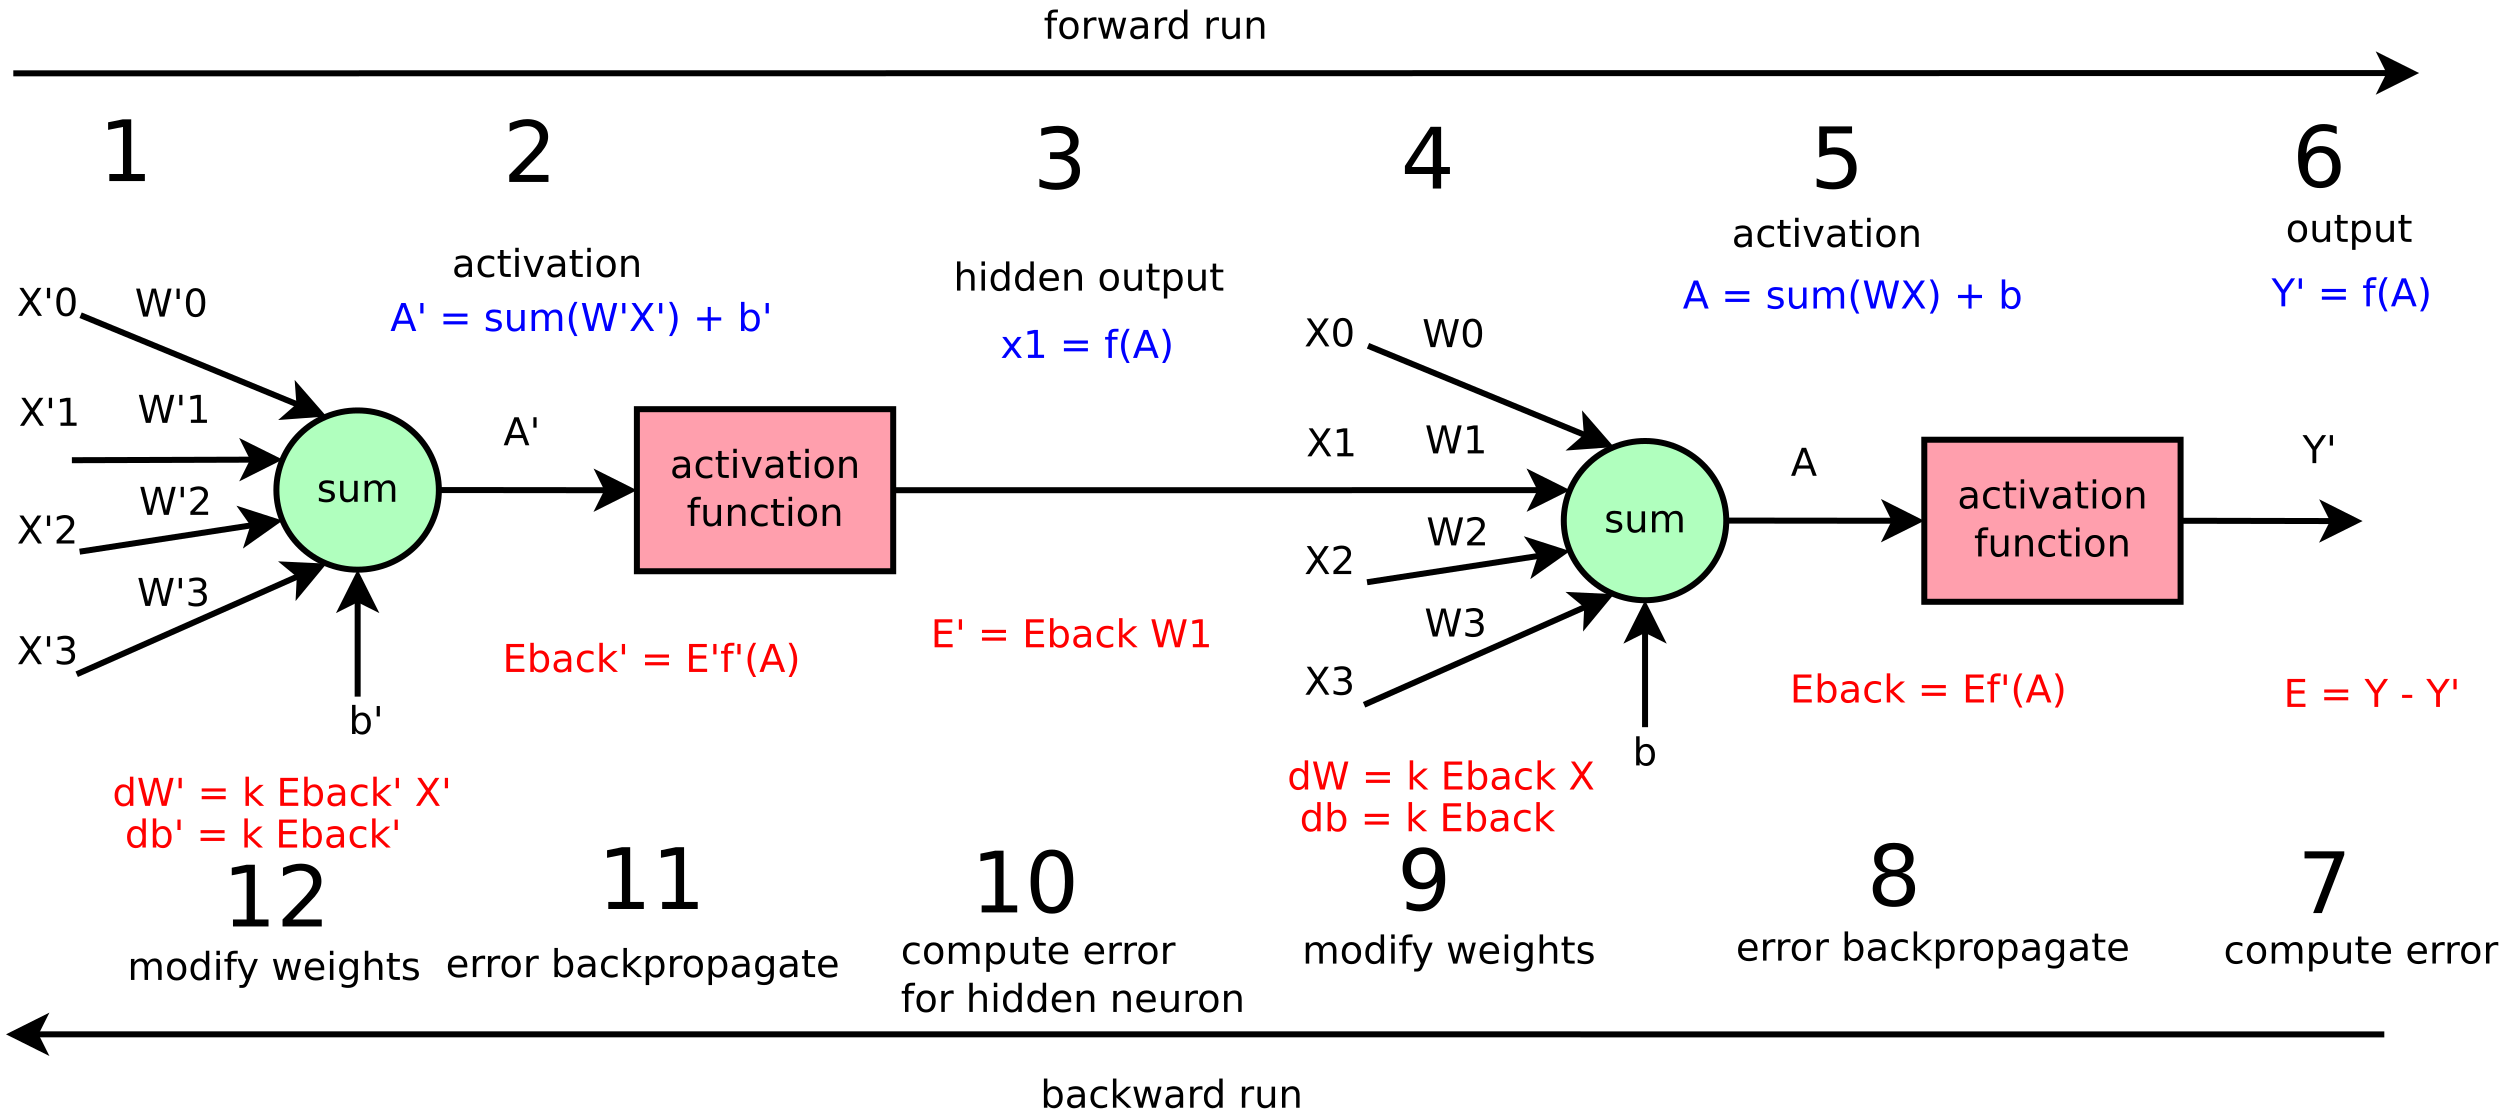 <?xml version="1.0" encoding="UTF-8"?>
<svg xmlns="http://www.w3.org/2000/svg" xmlns:xlink="http://www.w3.org/1999/xlink" width="833pt" height="373pt" viewBox="0 0 833 373" version="1.1">
<defs>
<g>
<symbol overflow="visible" id="glyph0-0">
<path style="stroke:none;" d="M 0.641 2.266 L 0.641 -9.016 L 7.031 -9.016 L 7.031 2.266 Z M 1.359 1.547 L 6.328 1.547 L 6.328 -8.297 L 1.359 -8.297 Z M 1.359 1.547 "/>
</symbol>
<symbol overflow="visible" id="glyph0-1">
<path style="stroke:none;" d="M 5.672 -6.797 L 5.672 -5.703 C 5.348 -5.867 5.008 -5.992 4.656 -6.078 C 4.301 -6.16 3.938 -6.203 3.562 -6.203 C 3 -6.203 2.57 -6.113 2.281 -5.938 C 2 -5.77 1.859 -5.508 1.859 -5.156 C 1.859 -4.883 1.957 -4.672 2.156 -4.516 C 2.363 -4.367 2.773 -4.227 3.391 -4.094 L 3.781 -4 C 4.602 -3.832 5.188 -3.586 5.531 -3.266 C 5.875 -2.941 6.047 -2.5 6.047 -1.938 C 6.047 -1.281 5.785 -0.758 5.266 -0.375 C 4.754 0 4.051 0.188 3.156 0.188 C 2.781 0.188 2.391 0.148 1.984 0.078 C 1.578 0.004 1.145 -0.102 0.688 -0.25 L 0.688 -1.438 C 1.113 -1.219 1.531 -1.051 1.938 -0.938 C 2.352 -0.832 2.766 -0.781 3.172 -0.781 C 3.711 -0.781 4.129 -0.875 4.422 -1.062 C 4.711 -1.25 4.859 -1.508 4.859 -1.844 C 4.859 -2.156 4.754 -2.395 4.547 -2.562 C 4.336 -2.727 3.875 -2.891 3.156 -3.047 L 2.766 -3.141 C 2.047 -3.285 1.531 -3.516 1.219 -3.828 C 0.906 -4.141 0.75 -4.566 0.75 -5.109 C 0.75 -5.766 0.977 -6.27 1.438 -6.625 C 1.906 -6.988 2.57 -7.172 3.438 -7.172 C 3.852 -7.172 4.25 -7.141 4.625 -7.078 C 5 -7.016 5.348 -6.922 5.672 -6.797 Z M 5.672 -6.797 "/>
</symbol>
<symbol overflow="visible" id="glyph0-2">
<path style="stroke:none;" d="M 1.094 -2.766 L 1.094 -7 L 2.234 -7 L 2.234 -2.812 C 2.234 -2.145 2.363 -1.645 2.625 -1.312 C 2.883 -0.977 3.27 -0.812 3.781 -0.812 C 4.406 -0.812 4.895 -1.008 5.25 -1.406 C 5.613 -1.801 5.797 -2.344 5.797 -3.031 L 5.797 -7 L 6.953 -7 L 6.953 0 L 5.797 0 L 5.797 -1.078 C 5.516 -0.648 5.191 -0.332 4.828 -0.125 C 4.461 0.082 4.035 0.188 3.547 0.188 C 2.742 0.188 2.133 -0.062 1.719 -0.562 C 1.301 -1.062 1.094 -1.797 1.094 -2.766 Z M 3.984 -7.172 Z M 3.984 -7.172 "/>
</symbol>
<symbol overflow="visible" id="glyph0-3">
<path style="stroke:none;" d="M 6.656 -5.656 C 6.938 -6.164 7.273 -6.547 7.672 -6.797 C 8.078 -7.047 8.551 -7.172 9.094 -7.172 C 9.82 -7.172 10.383 -6.914 10.781 -6.406 C 11.176 -5.895 11.375 -5.164 11.375 -4.219 L 11.375 0 L 10.219 0 L 10.219 -4.188 C 10.219 -4.852 10.098 -5.348 9.859 -5.672 C 9.629 -6.004 9.27 -6.172 8.781 -6.172 C 8.188 -6.172 7.711 -5.973 7.359 -5.578 C 7.016 -5.18 6.844 -4.641 6.844 -3.953 L 6.844 0 L 5.688 0 L 5.688 -4.188 C 5.688 -4.863 5.566 -5.363 5.328 -5.688 C 5.098 -6.008 4.734 -6.172 4.234 -6.172 C 3.648 -6.172 3.18 -5.969 2.828 -5.562 C 2.484 -5.164 2.312 -4.629 2.312 -3.953 L 2.312 0 L 1.156 0 L 1.156 -7 L 2.312 -7 L 2.312 -5.906 C 2.582 -6.332 2.898 -6.648 3.266 -6.859 C 3.629 -7.066 4.062 -7.172 4.562 -7.172 C 5.07 -7.172 5.504 -7.039 5.859 -6.781 C 6.223 -6.52 6.488 -6.145 6.656 -5.656 Z M 6.656 -5.656 "/>
</symbol>
<symbol overflow="visible" id="glyph0-4">
<path style="stroke:none;" d="M 4.391 -3.516 C 3.461 -3.516 2.816 -3.406 2.453 -3.188 C 2.098 -2.977 1.922 -2.617 1.922 -2.109 C 1.922 -1.703 2.051 -1.379 2.312 -1.141 C 2.582 -0.898 2.953 -0.781 3.422 -0.781 C 4.055 -0.781 4.566 -1.004 4.953 -1.453 C 5.336 -1.91 5.531 -2.516 5.531 -3.266 L 5.531 -3.516 Z M 6.672 -4 L 6.672 0 L 5.531 0 L 5.531 -1.062 C 5.27 -0.633 4.941 -0.316 4.547 -0.109 C 4.16 0.086 3.68 0.188 3.109 0.188 C 2.391 0.188 1.816 -0.016 1.391 -0.422 C 0.973 -0.828 0.766 -1.363 0.766 -2.031 C 0.766 -2.82 1.023 -3.414 1.547 -3.812 C 2.078 -4.219 2.867 -4.422 3.922 -4.422 L 5.531 -4.422 L 5.531 -4.531 C 5.531 -5.062 5.352 -5.469 5 -5.75 C 4.656 -6.039 4.172 -6.188 3.547 -6.188 C 3.141 -6.188 2.75 -6.141 2.375 -6.047 C 2 -5.953 1.633 -5.812 1.281 -5.625 L 1.281 -6.672 C 1.695 -6.836 2.102 -6.961 2.5 -7.047 C 2.895 -7.129 3.281 -7.172 3.656 -7.172 C 4.676 -7.172 5.43 -6.906 5.922 -6.375 C 6.422 -5.852 6.672 -5.062 6.672 -4 Z M 6.672 -4 "/>
</symbol>
<symbol overflow="visible" id="glyph0-5">
<path style="stroke:none;" d="M 6.25 -6.734 L 6.25 -5.656 C 5.914 -5.832 5.586 -5.961 5.266 -6.047 C 4.941 -6.141 4.613 -6.188 4.281 -6.188 C 3.531 -6.188 2.945 -5.953 2.531 -5.484 C 2.125 -5.016 1.922 -4.352 1.922 -3.5 C 1.922 -2.645 2.125 -1.977 2.531 -1.5 C 2.945 -1.031 3.531 -0.797 4.281 -0.797 C 4.613 -0.797 4.941 -0.836 5.266 -0.922 C 5.586 -1.016 5.914 -1.148 6.25 -1.328 L 6.25 -0.266 C 5.926 -0.117 5.594 -0.008 5.25 0.062 C 4.906 0.145 4.539 0.188 4.156 0.188 C 3.094 0.188 2.25 -0.145 1.625 -0.812 C 1.008 -1.477 0.703 -2.375 0.703 -3.5 C 0.703 -4.633 1.016 -5.531 1.641 -6.188 C 2.273 -6.844 3.133 -7.172 4.219 -7.172 C 4.57 -7.172 4.914 -7.133 5.25 -7.062 C 5.594 -6.988 5.926 -6.879 6.25 -6.734 Z M 6.25 -6.734 "/>
</symbol>
<symbol overflow="visible" id="glyph0-6">
<path style="stroke:none;" d="M 2.344 -8.984 L 2.344 -7 L 4.719 -7 L 4.719 -6.109 L 2.344 -6.109 L 2.344 -2.312 C 2.344 -1.738 2.422 -1.367 2.578 -1.203 C 2.734 -1.047 3.051 -0.969 3.531 -0.969 L 4.719 -0.969 L 4.719 0 L 3.531 0 C 2.645 0 2.031 -0.164 1.688 -0.5 C 1.352 -0.832 1.188 -1.438 1.188 -2.312 L 1.188 -6.109 L 0.344 -6.109 L 0.344 -7 L 1.188 -7 L 1.188 -8.984 Z M 2.344 -8.984 "/>
</symbol>
<symbol overflow="visible" id="glyph0-7">
<path style="stroke:none;" d="M 1.203 -7 L 2.359 -7 L 2.359 0 L 1.203 0 Z M 1.203 -9.719 L 2.359 -9.719 L 2.359 -8.266 L 1.203 -8.266 Z M 1.203 -9.719 "/>
</symbol>
<symbol overflow="visible" id="glyph0-8">
<path style="stroke:none;" d="M 0.375 -7 L 1.594 -7 L 3.781 -1.125 L 5.969 -7 L 7.188 -7 L 4.562 0 L 3 0 Z M 0.375 -7 "/>
</symbol>
<symbol overflow="visible" id="glyph0-9">
<path style="stroke:none;" d="M 3.922 -6.188 C 3.305 -6.188 2.816 -5.945 2.453 -5.469 C 2.098 -4.988 1.922 -4.332 1.922 -3.5 C 1.922 -2.656 2.098 -1.992 2.453 -1.516 C 2.805 -1.035 3.297 -0.797 3.922 -0.797 C 4.535 -0.797 5.02 -1.035 5.375 -1.516 C 5.727 -2.004 5.906 -2.664 5.906 -3.5 C 5.906 -4.32 5.727 -4.973 5.375 -5.453 C 5.02 -5.941 4.535 -6.188 3.922 -6.188 Z M 3.922 -7.172 C 4.922 -7.172 5.703 -6.844 6.266 -6.188 C 6.836 -5.539 7.125 -4.645 7.125 -3.5 C 7.125 -2.352 6.836 -1.453 6.266 -0.797 C 5.703 -0.141 4.922 0.188 3.922 0.188 C 2.91 0.188 2.117 -0.141 1.547 -0.797 C 0.984 -1.453 0.703 -2.352 0.703 -3.5 C 0.703 -4.645 0.984 -5.539 1.547 -6.188 C 2.117 -6.844 2.91 -7.172 3.922 -7.172 Z M 3.922 -7.172 "/>
</symbol>
<symbol overflow="visible" id="glyph0-10">
<path style="stroke:none;" d="M 7.016 -4.219 L 7.016 0 L 5.875 0 L 5.875 -4.188 C 5.875 -4.852 5.742 -5.348 5.484 -5.672 C 5.223 -6.004 4.836 -6.172 4.328 -6.172 C 3.703 -6.172 3.207 -5.973 2.844 -5.578 C 2.488 -5.18 2.312 -4.641 2.312 -3.953 L 2.312 0 L 1.156 0 L 1.156 -7 L 2.312 -7 L 2.312 -5.906 C 2.594 -6.332 2.914 -6.648 3.281 -6.859 C 3.656 -7.066 4.086 -7.172 4.578 -7.172 C 5.379 -7.172 5.984 -6.922 6.391 -6.422 C 6.805 -5.922 7.016 -5.188 7.016 -4.219 Z M 7.016 -4.219 "/>
</symbol>
<symbol overflow="visible" id="glyph0-11">
<path style="stroke:none;" d="M 4.75 -9.719 L 4.75 -8.766 L 3.656 -8.766 C 3.238 -8.766 2.945 -8.68 2.781 -8.516 C 2.625 -8.348 2.547 -8.047 2.547 -7.609 L 2.547 -7 L 4.438 -7 L 4.438 -6.109 L 2.547 -6.109 L 2.547 0 L 1.391 0 L 1.391 -6.109 L 0.297 -6.109 L 0.297 -7 L 1.391 -7 L 1.391 -7.484 C 1.391 -8.266 1.57 -8.832 1.938 -9.188 C 2.301 -9.539 2.875 -9.719 3.656 -9.719 Z M 4.75 -9.719 "/>
</symbol>
<symbol overflow="visible" id="glyph0-12">
<path style="stroke:none;" d="M -0.031 -9.328 L 1.328 -9.328 L 3.922 -5.5 L 6.484 -9.328 L 7.844 -9.328 L 4.547 -4.438 L 4.547 0 L 3.281 0 L 3.281 -4.438 Z M -0.031 -9.328 "/>
</symbol>
<symbol overflow="visible" id="glyph0-13">
<path style="stroke:none;" d="M 2.297 -9.328 L 2.297 -5.859 L 1.234 -5.859 L 1.234 -9.328 Z M 2.297 -9.328 "/>
</symbol>
<symbol overflow="visible" id="glyph0-14">
<path style="stroke:none;" d="M 0.812 -9.328 L 2.156 -9.328 L 4.484 -5.859 L 6.812 -9.328 L 8.172 -9.328 L 5.172 -4.844 L 8.359 0 L 7.016 0 L 4.391 -3.969 L 1.75 0 L 0.375 0 L 3.719 -4.984 Z M 0.812 -9.328 "/>
</symbol>
<symbol overflow="visible" id="glyph0-15">
<path style="stroke:none;" d="M 4.062 -8.5 C 3.414 -8.5 2.926 -8.176 2.594 -7.531 C 2.27 -6.895 2.109 -5.938 2.109 -4.656 C 2.109 -3.375 2.27 -2.41 2.594 -1.766 C 2.926 -1.129 3.414 -0.812 4.062 -0.812 C 4.719 -0.812 5.207 -1.129 5.531 -1.766 C 5.863 -2.41 6.031 -3.375 6.031 -4.656 C 6.031 -5.938 5.863 -6.895 5.531 -7.531 C 5.207 -8.176 4.719 -8.5 4.062 -8.5 Z M 4.062 -9.5 C 5.113 -9.5 5.914 -9.082 6.469 -8.25 C 7.02 -7.426 7.297 -6.227 7.297 -4.656 C 7.297 -3.082 7.02 -1.879 6.469 -1.047 C 5.914 -0.223 5.113 0.188 4.062 0.188 C 3.02 0.188 2.223 -0.223 1.672 -1.047 C 1.117 -1.879 0.844 -3.082 0.844 -4.656 C 0.844 -6.227 1.117 -7.426 1.672 -8.25 C 2.223 -9.082 3.02 -9.5 4.062 -9.5 Z M 4.062 -9.5 "/>
</symbol>
<symbol overflow="visible" id="glyph0-16">
<path style="stroke:none;" d="M 1.594 -1.062 L 3.656 -1.062 L 3.656 -8.172 L 1.406 -7.734 L 1.406 -8.875 L 3.641 -9.328 L 4.906 -9.328 L 4.906 -1.062 L 6.953 -1.062 L 6.953 0 L 1.594 0 Z M 1.594 -1.062 "/>
</symbol>
<symbol overflow="visible" id="glyph0-17">
<path style="stroke:none;" d="M 2.453 -1.062 L 6.859 -1.062 L 6.859 0 L 0.938 0 L 0.938 -1.062 C 1.414 -1.562 2.066 -2.227 2.891 -3.062 C 3.723 -3.895 4.242 -4.43 4.453 -4.672 C 4.859 -5.129 5.141 -5.516 5.297 -5.828 C 5.461 -6.141 5.547 -6.445 5.547 -6.75 C 5.547 -7.25 5.367 -7.656 5.016 -7.969 C 4.672 -8.281 4.219 -8.438 3.656 -8.438 C 3.258 -8.438 2.844 -8.363 2.406 -8.219 C 1.969 -8.082 1.5 -7.879 1 -7.609 L 1 -8.875 C 1.508 -9.082 1.984 -9.238 2.422 -9.344 C 2.867 -9.445 3.273 -9.5 3.641 -9.5 C 4.609 -9.5 5.379 -9.254 5.953 -8.766 C 6.523 -8.285 6.812 -7.641 6.812 -6.828 C 6.812 -6.453 6.738 -6.094 6.594 -5.75 C 6.445 -5.406 6.188 -5 5.812 -4.531 C 5.707 -4.406 5.375 -4.055 4.812 -3.484 C 4.258 -2.91 3.473 -2.102 2.453 -1.062 Z M 2.453 -1.062 "/>
</symbol>
<symbol overflow="visible" id="glyph0-18">
<path style="stroke:none;" d="M 5.188 -5.031 C 5.789 -4.906 6.258 -4.633 6.594 -4.219 C 6.938 -3.812 7.109 -3.312 7.109 -2.719 C 7.109 -1.789 6.789 -1.07 6.156 -0.562 C 5.531 -0.062 4.633 0.188 3.469 0.188 C 3.07 0.188 2.664 0.145 2.25 0.062 C 1.844 -0.008 1.414 -0.125 0.969 -0.281 L 0.969 -1.5 C 1.32 -1.289 1.707 -1.133 2.125 -1.031 C 2.539 -0.926 2.977 -0.875 3.438 -0.875 C 4.227 -0.875 4.828 -1.031 5.234 -1.344 C 5.648 -1.656 5.859 -2.113 5.859 -2.719 C 5.859 -3.258 5.664 -3.688 5.281 -4 C 4.895 -4.312 4.359 -4.469 3.672 -4.469 L 2.594 -4.469 L 2.594 -5.5 L 3.719 -5.5 C 4.344 -5.5 4.816 -5.625 5.141 -5.875 C 5.473 -6.125 5.641 -6.484 5.641 -6.953 C 5.641 -7.43 5.469 -7.797 5.125 -8.047 C 4.789 -8.305 4.305 -8.438 3.672 -8.438 C 3.328 -8.438 2.957 -8.395 2.562 -8.312 C 2.164 -8.238 1.727 -8.125 1.25 -7.969 L 1.25 -9.094 C 1.727 -9.227 2.176 -9.328 2.594 -9.391 C 3.02 -9.461 3.414 -9.5 3.781 -9.5 C 4.738 -9.5 5.492 -9.281 6.047 -8.844 C 6.609 -8.406 6.891 -7.816 6.891 -7.078 C 6.891 -6.566 6.742 -6.129 6.453 -5.766 C 6.16 -5.41 5.738 -5.164 5.188 -5.031 Z M 5.188 -5.031 "/>
</symbol>
<symbol overflow="visible" id="glyph0-19">
<path style="stroke:none;" d="M 4.375 -8.078 L 2.656 -3.438 L 6.094 -3.438 Z M 3.656 -9.328 L 5.094 -9.328 L 8.641 0 L 7.328 0 L 6.484 -2.391 L 2.281 -2.391 L 1.438 0 L 0.094 0 Z M 3.656 -9.328 "/>
</symbol>
<symbol overflow="visible" id="glyph0-20">
<path style="stroke:none;" d=""/>
</symbol>
<symbol overflow="visible" id="glyph0-21">
<path style="stroke:none;" d="M 1.359 -5.812 L 9.359 -5.812 L 9.359 -4.766 L 1.359 -4.766 Z M 1.359 -3.266 L 9.359 -3.266 L 9.359 -2.203 L 1.359 -2.203 Z M 1.359 -3.266 "/>
</symbol>
<symbol overflow="visible" id="glyph0-22">
<path style="stroke:none;" d="M 3.969 -9.703 C 3.406 -8.742 2.988 -7.797 2.719 -6.859 C 2.445 -5.93 2.312 -4.984 2.312 -4.016 C 2.312 -3.055 2.445 -2.102 2.719 -1.156 C 3 -0.219 3.414 0.727 3.969 1.688 L 2.969 1.688 C 2.344 0.707 1.875 -0.254 1.562 -1.203 C 1.25 -2.148 1.094 -3.086 1.094 -4.016 C 1.094 -4.941 1.25 -5.875 1.562 -6.812 C 1.875 -7.758 2.344 -8.723 2.969 -9.703 Z M 3.969 -9.703 "/>
</symbol>
<symbol overflow="visible" id="glyph0-23">
<path style="stroke:none;" d="M 0.422 -9.328 L 1.703 -9.328 L 3.656 -1.438 L 5.625 -9.328 L 7.031 -9.328 L 9 -1.438 L 10.953 -9.328 L 12.234 -9.328 L 9.891 0 L 8.297 0 L 6.344 -8.094 L 4.344 0 L 2.766 0 Z M 0.422 -9.328 "/>
</symbol>
<symbol overflow="visible" id="glyph0-24">
<path style="stroke:none;" d="M 1.031 -9.703 L 2.031 -9.703 C 2.656 -8.723 3.117 -7.758 3.422 -6.812 C 3.734 -5.875 3.891 -4.941 3.891 -4.016 C 3.891 -3.086 3.734 -2.148 3.422 -1.203 C 3.117 -0.254 2.656 0.707 2.031 1.688 L 1.031 1.688 C 1.582 0.727 1.992 -0.219 2.266 -1.156 C 2.535 -2.102 2.672 -3.055 2.672 -4.016 C 2.672 -4.984 2.535 -5.93 2.266 -6.859 C 1.992 -7.797 1.582 -8.742 1.031 -9.703 Z M 1.031 -9.703 "/>
</symbol>
<symbol overflow="visible" id="glyph0-25">
<path style="stroke:none;" d="M 5.891 -8.016 L 5.891 -4.547 L 9.359 -4.547 L 9.359 -3.484 L 5.891 -3.484 L 5.891 0 L 4.844 0 L 4.844 -3.484 L 1.359 -3.484 L 1.359 -4.547 L 4.844 -4.547 L 4.844 -8.016 Z M 5.891 -8.016 "/>
</symbol>
<symbol overflow="visible" id="glyph0-26">
<path style="stroke:none;" d="M 6.234 -3.5 C 6.234 -4.344 6.055 -5.004 5.703 -5.484 C 5.359 -5.961 4.883 -6.203 4.281 -6.203 C 3.664 -6.203 3.18 -5.961 2.828 -5.484 C 2.484 -5.004 2.312 -4.344 2.312 -3.5 C 2.312 -2.645 2.484 -1.977 2.828 -1.5 C 3.18 -1.02 3.664 -0.781 4.281 -0.781 C 4.883 -0.781 5.359 -1.02 5.703 -1.5 C 6.055 -1.977 6.234 -2.645 6.234 -3.5 Z M 2.312 -5.938 C 2.562 -6.352 2.867 -6.66 3.234 -6.859 C 3.598 -7.066 4.039 -7.172 4.562 -7.172 C 5.406 -7.172 6.094 -6.832 6.625 -6.156 C 7.156 -5.477 7.422 -4.594 7.422 -3.5 C 7.422 -2.395 7.156 -1.504 6.625 -0.828 C 6.094 -0.148 5.406 0.188 4.562 0.188 C 4.039 0.188 3.598 0.086 3.234 -0.109 C 2.867 -0.316 2.562 -0.629 2.312 -1.047 L 2.312 0 L 1.156 0 L 1.156 -9.719 L 2.312 -9.719 Z M 2.312 -5.938 "/>
</symbol>
<symbol overflow="visible" id="glyph0-27">
<path style="stroke:none;" d="M 2.312 -1.047 L 2.312 2.656 L 1.156 2.656 L 1.156 -7 L 2.312 -7 L 2.312 -5.938 C 2.562 -6.352 2.867 -6.66 3.234 -6.859 C 3.598 -7.066 4.039 -7.172 4.562 -7.172 C 5.406 -7.172 6.094 -6.832 6.625 -6.156 C 7.156 -5.477 7.422 -4.594 7.422 -3.5 C 7.422 -2.395 7.156 -1.504 6.625 -0.828 C 6.094 -0.148 5.406 0.188 4.562 0.188 C 4.039 0.188 3.598 0.086 3.234 -0.109 C 2.867 -0.316 2.562 -0.629 2.312 -1.047 Z M 6.234 -3.5 C 6.234 -4.344 6.055 -5.004 5.703 -5.484 C 5.359 -5.961 4.883 -6.203 4.281 -6.203 C 3.664 -6.203 3.18 -5.961 2.828 -5.484 C 2.484 -5.004 2.312 -4.344 2.312 -3.5 C 2.312 -2.645 2.484 -1.977 2.828 -1.5 C 3.18 -1.02 3.664 -0.781 4.281 -0.781 C 4.883 -0.781 5.359 -1.02 5.703 -1.5 C 6.055 -1.977 6.234 -2.645 6.234 -3.5 Z M 6.234 -3.5 "/>
</symbol>
<symbol overflow="visible" id="glyph0-28">
<path style="stroke:none;" d="M 5.266 -5.922 C 5.129 -5.992 4.984 -6.047 4.828 -6.078 C 4.68 -6.117 4.52 -6.141 4.344 -6.141 C 3.688 -6.141 3.18 -5.926 2.828 -5.5 C 2.484 -5.082 2.312 -4.477 2.312 -3.688 L 2.312 0 L 1.156 0 L 1.156 -7 L 2.312 -7 L 2.312 -5.906 C 2.562 -6.332 2.879 -6.648 3.266 -6.859 C 3.648 -7.066 4.117 -7.172 4.672 -7.172 C 4.754 -7.172 4.844 -7.164 4.938 -7.156 C 5.031 -7.145 5.133 -7.129 5.25 -7.109 Z M 5.266 -5.922 "/>
</symbol>
<symbol overflow="visible" id="glyph0-29">
<path style="stroke:none;" d="M 0.531 -7 L 1.688 -7 L 3.125 -1.531 L 4.562 -7 L 5.906 -7 L 7.344 -1.531 L 8.781 -7 L 9.922 -7 L 8.094 0 L 6.734 0 L 5.234 -5.734 L 3.719 0 L 2.375 0 Z M 0.531 -7 "/>
</symbol>
<symbol overflow="visible" id="glyph0-30">
<path style="stroke:none;" d="M 5.812 -5.938 L 5.812 -9.719 L 6.953 -9.719 L 6.953 0 L 5.812 0 L 5.812 -1.047 C 5.57 -0.629 5.266 -0.316 4.891 -0.109 C 4.523 0.086 4.082 0.188 3.562 0.188 C 2.719 0.188 2.031 -0.148 1.5 -0.828 C 0.969 -1.504 0.703 -2.395 0.703 -3.5 C 0.703 -4.594 0.969 -5.477 1.5 -6.156 C 2.031 -6.832 2.719 -7.172 3.562 -7.172 C 4.082 -7.172 4.523 -7.066 4.891 -6.859 C 5.266 -6.66 5.57 -6.352 5.812 -5.938 Z M 1.891 -3.5 C 1.891 -2.645 2.062 -1.977 2.406 -1.5 C 2.758 -1.02 3.238 -0.781 3.844 -0.781 C 4.457 -0.781 4.938 -1.02 5.281 -1.5 C 5.633 -1.977 5.812 -2.645 5.812 -3.5 C 5.812 -4.344 5.633 -5.004 5.281 -5.484 C 4.938 -5.961 4.457 -6.203 3.844 -6.203 C 3.238 -6.203 2.758 -5.961 2.406 -5.484 C 2.062 -5.004 1.891 -4.344 1.891 -3.5 Z M 1.891 -3.5 "/>
</symbol>
<symbol overflow="visible" id="glyph0-31">
<path style="stroke:none;" d="M 1.25 -9.328 L 7.156 -9.328 L 7.156 -8.266 L 2.516 -8.266 L 2.516 -5.5 L 6.953 -5.5 L 6.953 -4.438 L 2.516 -4.438 L 2.516 -1.062 L 7.266 -1.062 L 7.266 0 L 1.25 0 Z M 1.25 -9.328 "/>
</symbol>
<symbol overflow="visible" id="glyph0-32">
<path style="stroke:none;" d="M 0.625 -4.016 L 4 -4.016 L 4 -3 L 0.625 -3 Z M 0.625 -4.016 "/>
</symbol>
<symbol overflow="visible" id="glyph0-33">
<path style="stroke:none;" d="M 1.156 -9.719 L 2.312 -9.719 L 2.312 -3.984 L 5.75 -7 L 7.219 -7 L 3.5 -3.719 L 7.375 0 L 5.875 0 L 2.312 -3.422 L 2.312 0 L 1.156 0 Z M 1.156 -9.719 "/>
</symbol>
<symbol overflow="visible" id="glyph0-34">
<path style="stroke:none;" d="M 7.188 -3.781 L 7.188 -3.219 L 1.906 -3.219 C 1.957 -2.426 2.195 -1.82 2.625 -1.406 C 3.051 -1 3.645 -0.797 4.406 -0.797 C 4.844 -0.797 5.27 -0.848 5.688 -0.953 C 6.102 -1.066 6.516 -1.227 6.922 -1.438 L 6.922 -0.359 C 6.516 -0.18 6.094 -0.047 5.656 0.047 C 5.219 0.141 4.781 0.188 4.344 0.188 C 3.219 0.188 2.328 -0.133 1.672 -0.781 C 1.023 -1.438 0.703 -2.32 0.703 -3.438 C 0.703 -4.582 1.008 -5.488 1.625 -6.156 C 2.25 -6.832 3.086 -7.172 4.141 -7.172 C 5.078 -7.172 5.816 -6.863 6.359 -6.25 C 6.91 -5.645 7.188 -4.82 7.188 -3.781 Z M 6.047 -4.125 C 6.035 -4.75 5.859 -5.25 5.516 -5.625 C 5.172 -6 4.719 -6.188 4.156 -6.188 C 3.508 -6.188 2.992 -6.004 2.609 -5.641 C 2.223 -5.285 2 -4.781 1.938 -4.125 Z M 6.047 -4.125 "/>
</symbol>
<symbol overflow="visible" id="glyph0-35">
<path style="stroke:none;" d="M 5.812 -3.578 C 5.812 -4.41 5.641 -5.055 5.297 -5.516 C 4.953 -5.973 4.469 -6.203 3.844 -6.203 C 3.227 -6.203 2.75 -5.973 2.406 -5.516 C 2.062 -5.055 1.891 -4.41 1.891 -3.578 C 1.891 -2.754 2.062 -2.113 2.406 -1.656 C 2.75 -1.195 3.227 -0.969 3.844 -0.969 C 4.469 -0.969 4.953 -1.195 5.297 -1.656 C 5.641 -2.113 5.812 -2.754 5.812 -3.578 Z M 6.953 -0.875 C 6.953 0.32 6.688 1.207 6.156 1.781 C 5.633 2.363 4.828 2.656 3.734 2.656 C 3.328 2.656 2.945 2.625 2.594 2.562 C 2.238 2.508 1.891 2.422 1.547 2.297 L 1.547 1.172 C 1.891 1.359 2.223 1.492 2.547 1.578 C 2.879 1.672 3.219 1.719 3.562 1.719 C 4.312 1.719 4.875 1.52 5.25 1.125 C 5.625 0.727 5.812 0.133 5.812 -0.656 L 5.812 -1.234 C 5.57 -0.816 5.266 -0.504 4.891 -0.297 C 4.523 -0.098 4.082 0 3.562 0 C 2.707 0 2.016 -0.328 1.484 -0.984 C 0.961 -1.641 0.703 -2.504 0.703 -3.578 C 0.703 -4.66 0.961 -5.531 1.484 -6.188 C 2.016 -6.844 2.707 -7.172 3.562 -7.172 C 4.082 -7.172 4.523 -7.066 4.891 -6.859 C 5.266 -6.648 5.57 -6.344 5.812 -5.938 L 5.812 -7 L 6.953 -7 Z M 6.953 -0.875 "/>
</symbol>
<symbol overflow="visible" id="glyph0-36">
<path style="stroke:none;" d="M 4.125 0.656 C 3.789 1.488 3.469 2.031 3.156 2.281 C 2.852 2.531 2.445 2.656 1.938 2.656 L 1.016 2.656 L 1.016 1.703 L 1.688 1.703 C 2 1.703 2.242 1.625 2.422 1.469 C 2.598 1.32 2.789 0.969 3 0.406 L 3.219 -0.109 L 0.375 -7 L 1.594 -7 L 3.781 -1.531 L 5.969 -7 L 7.188 -7 Z M 4.125 0.656 "/>
</symbol>
<symbol overflow="visible" id="glyph0-37">
<path style="stroke:none;" d="M 7.016 -4.219 L 7.016 0 L 5.875 0 L 5.875 -4.188 C 5.875 -4.852 5.742 -5.348 5.484 -5.672 C 5.223 -6.004 4.836 -6.172 4.328 -6.172 C 3.703 -6.172 3.207 -5.973 2.844 -5.578 C 2.488 -5.18 2.312 -4.641 2.312 -3.953 L 2.312 0 L 1.156 0 L 1.156 -9.719 L 2.312 -9.719 L 2.312 -5.906 C 2.594 -6.332 2.914 -6.648 3.281 -6.859 C 3.656 -7.066 4.086 -7.172 4.578 -7.172 C 5.379 -7.172 5.984 -6.922 6.391 -6.422 C 6.805 -5.922 7.016 -5.188 7.016 -4.219 Z M 7.016 -4.219 "/>
</symbol>
<symbol overflow="visible" id="glyph0-38">
<path style="stroke:none;" d="M 7.016 -7 L 4.5 -3.594 L 7.156 0 L 5.797 0 L 3.766 -2.75 L 1.719 0 L 0.375 0 L 3.094 -3.656 L 0.594 -7 L 1.953 -7 L 3.812 -4.5 L 5.672 -7 Z M 7.016 -7 "/>
</symbol>
<symbol overflow="visible" id="glyph1-0">
<path style="stroke:none;" d="M 1.406 4.984 L 1.406 -19.891 L 15.516 -19.891 L 15.516 4.984 Z M 2.984 3.422 L 13.938 3.422 L 13.938 -18.312 L 2.984 -18.312 Z M 2.984 3.422 "/>
</symbol>
<symbol overflow="visible" id="glyph1-1">
<path style="stroke:none;" d="M 10.672 -18.141 L 3.641 -7.172 L 10.672 -7.172 Z M 9.938 -20.578 L 13.438 -20.578 L 13.438 -7.172 L 16.375 -7.172 L 16.375 -4.844 L 13.438 -4.844 L 13.438 0 L 10.672 0 L 10.672 -4.844 L 1.375 -4.844 L 1.375 -7.531 Z M 9.938 -20.578 "/>
</symbol>
<symbol overflow="visible" id="glyph1-2">
<path style="stroke:none;" d="M 3.047 -20.578 L 13.969 -20.578 L 13.969 -18.234 L 5.594 -18.234 L 5.594 -13.188 C 6 -13.32 6.398 -13.422 6.797 -13.484 C 7.203 -13.555 7.609 -13.594 8.016 -13.594 C 10.316 -13.594 12.133 -12.961 13.469 -11.703 C 14.812 -10.453 15.484 -8.75 15.484 -6.594 C 15.484 -4.383 14.797 -2.664 13.422 -1.438 C 12.047 -0.207 10.102 0.406 7.594 0.406 C 6.727 0.406 5.848 0.328 4.953 0.172 C 4.055 0.023 3.129 -0.191 2.172 -0.484 L 2.172 -3.281 C 3.004 -2.832 3.859 -2.492 4.734 -2.266 C 5.617 -2.047 6.551 -1.938 7.531 -1.938 C 9.125 -1.938 10.383 -2.352 11.312 -3.188 C 12.238 -4.031 12.703 -5.164 12.703 -6.594 C 12.703 -8.031 12.238 -9.164 11.312 -10 C 10.383 -10.832 9.125 -11.25 7.531 -11.25 C 6.789 -11.25 6.051 -11.164 5.312 -11 C 4.57 -10.844 3.816 -10.586 3.047 -10.234 Z M 3.047 -20.578 "/>
</symbol>
<symbol overflow="visible" id="glyph1-3">
<path style="stroke:none;" d="M 9.312 -11.391 C 8.062 -11.391 7.07 -10.961 6.344 -10.109 C 5.613 -9.254 5.25 -8.082 5.25 -6.594 C 5.25 -5.113 5.613 -3.945 6.344 -3.094 C 7.07 -2.238 8.062 -1.812 9.312 -1.812 C 10.562 -1.812 11.551 -2.238 12.281 -3.094 C 13.008 -3.945 13.375 -5.113 13.375 -6.594 C 13.375 -8.082 13.008 -9.254 12.281 -10.109 C 11.551 -10.961 10.562 -11.391 9.312 -11.391 Z M 14.844 -20.109 L 14.844 -17.578 C 14.145 -17.91 13.438 -18.16 12.719 -18.328 C 12.008 -18.504 11.305 -18.594 10.609 -18.594 C 8.773 -18.594 7.375 -17.973 6.406 -16.734 C 5.438 -15.492 4.879 -13.625 4.734 -11.125 C 5.273 -11.914 5.953 -12.523 6.766 -12.953 C 7.586 -13.379 8.492 -13.594 9.484 -13.594 C 11.547 -13.594 13.176 -12.969 14.375 -11.719 C 15.57 -10.469 16.172 -8.758 16.172 -6.594 C 16.172 -4.488 15.547 -2.797 14.297 -1.516 C 13.047 -0.234 11.383 0.406 9.312 0.406 C 6.938 0.406 5.117 -0.504 3.859 -2.328 C 2.598 -4.16 1.969 -6.805 1.969 -10.266 C 1.969 -13.516 2.738 -16.102 4.281 -18.031 C 5.82 -19.969 7.895 -20.938 10.5 -20.938 C 11.195 -20.938 11.898 -20.867 12.609 -20.734 C 13.328 -20.598 14.07 -20.391 14.844 -20.109 Z M 14.844 -20.109 "/>
</symbol>
<symbol overflow="visible" id="glyph1-4">
<path style="stroke:none;" d="M 2.312 -20.578 L 15.547 -20.578 L 15.547 -19.391 L 8.078 0 L 5.172 0 L 12.188 -18.234 L 2.312 -18.234 Z M 2.312 -20.578 "/>
</symbol>
<symbol overflow="visible" id="glyph1-5">
<path style="stroke:none;" d="M 8.969 -9.766 C 7.645 -9.766 6.602 -9.41 5.844 -8.703 C 5.094 -7.992 4.719 -7.02 4.719 -5.781 C 4.719 -4.539 5.094 -3.566 5.844 -2.859 C 6.602 -2.16 7.645 -1.812 8.969 -1.812 C 10.289 -1.812 11.332 -2.164 12.094 -2.875 C 12.852 -3.582 13.234 -4.551 13.234 -5.781 C 13.234 -7.02 12.852 -7.992 12.094 -8.703 C 11.344 -9.41 10.301 -9.766 8.969 -9.766 Z M 6.188 -10.953 C 4.988 -11.242 4.055 -11.797 3.391 -12.609 C 2.723 -13.43 2.391 -14.43 2.391 -15.609 C 2.391 -17.254 2.973 -18.551 4.141 -19.5 C 5.316 -20.457 6.926 -20.938 8.969 -20.938 C 11.02 -20.938 12.629 -20.457 13.797 -19.5 C 14.961 -18.551 15.547 -17.254 15.547 -15.609 C 15.547 -14.43 15.211 -13.43 14.547 -12.609 C 13.879 -11.797 12.953 -11.242 11.766 -10.953 C 13.109 -10.641 14.156 -10.023 14.906 -9.109 C 15.656 -8.203 16.031 -7.094 16.031 -5.781 C 16.031 -3.789 15.422 -2.258 14.203 -1.188 C 12.984 -0.125 11.238 0.406 8.969 0.406 C 6.695 0.406 4.953 -0.125 3.734 -1.188 C 2.523 -2.258 1.922 -3.789 1.922 -5.781 C 1.922 -7.094 2.297 -8.203 3.047 -9.109 C 3.797 -10.023 4.844 -10.641 6.188 -10.953 Z M 5.172 -15.344 C 5.172 -14.281 5.504 -13.445 6.172 -12.844 C 6.836 -12.25 7.77 -11.953 8.969 -11.953 C 10.164 -11.953 11.098 -12.25 11.766 -12.844 C 12.441 -13.445 12.781 -14.281 12.781 -15.344 C 12.781 -16.414 12.441 -17.25 11.766 -17.844 C 11.098 -18.438 10.164 -18.734 8.969 -18.734 C 7.77 -18.734 6.836 -18.438 6.172 -17.844 C 5.504 -17.25 5.172 -16.414 5.172 -15.344 Z M 5.172 -15.344 "/>
</symbol>
<symbol overflow="visible" id="glyph1-6">
<path style="stroke:none;" d="M 3.094 -0.422 L 3.094 -2.969 C 3.789 -2.633 4.5 -2.379 5.219 -2.203 C 5.938 -2.023 6.641 -1.938 7.328 -1.938 C 9.172 -1.938 10.578 -2.555 11.547 -3.797 C 12.516 -5.035 13.066 -6.91 13.203 -9.422 C 12.672 -8.629 11.992 -8.02 11.172 -7.594 C 10.359 -7.176 9.453 -6.969 8.453 -6.969 C 6.398 -6.969 4.773 -7.586 3.578 -8.828 C 2.379 -10.078 1.781 -11.781 1.781 -13.938 C 1.781 -16.051 2.406 -17.742 3.656 -19.016 C 4.906 -20.297 6.566 -20.938 8.641 -20.938 C 11.016 -20.938 12.828 -20.023 14.078 -18.203 C 15.336 -16.379 15.969 -13.734 15.969 -10.266 C 15.969 -7.023 15.195 -4.438 13.656 -2.5 C 12.125 -0.562 10.055 0.406 7.453 0.406 C 6.754 0.406 6.047 0.332 5.328 0.188 C 4.609 0.051 3.863 -0.148 3.094 -0.422 Z M 8.641 -9.156 C 9.891 -9.156 10.879 -9.582 11.609 -10.438 C 12.336 -11.289 12.703 -12.457 12.703 -13.938 C 12.703 -15.414 12.336 -16.582 11.609 -17.438 C 10.879 -18.301 9.891 -18.734 8.641 -18.734 C 7.391 -18.734 6.398 -18.301 5.672 -17.438 C 4.941 -16.582 4.578 -15.414 4.578 -13.938 C 4.578 -12.457 4.941 -11.289 5.672 -10.438 C 6.398 -9.582 7.391 -9.156 8.641 -9.156 Z M 8.641 -9.156 "/>
</symbol>
<symbol overflow="visible" id="glyph1-7">
<path style="stroke:none;" d="M 3.5 -2.344 L 8.047 -2.344 L 8.047 -18.031 L 3.094 -17.047 L 3.094 -19.578 L 8.016 -20.578 L 10.797 -20.578 L 10.797 -2.344 L 15.344 -2.344 L 15.344 0 L 3.5 0 Z M 3.5 -2.344 "/>
</symbol>
<symbol overflow="visible" id="glyph1-8">
<path style="stroke:none;" d="M 5.422 -2.344 L 15.125 -2.344 L 15.125 0 L 2.062 0 L 2.062 -2.344 C 3.125 -3.438 4.566 -4.898 6.391 -6.734 C 8.211 -8.578 9.359 -9.77 9.828 -10.312 C 10.711 -11.312 11.332 -12.156 11.688 -12.844 C 12.039 -13.539 12.219 -14.223 12.219 -14.891 C 12.219 -15.984 11.832 -16.875 11.062 -17.562 C 10.301 -18.25 9.305 -18.594 8.078 -18.594 C 7.203 -18.594 6.281 -18.441 5.312 -18.141 C 4.344 -17.836 3.305 -17.379 2.203 -16.766 L 2.203 -19.578 C 3.328 -20.023 4.375 -20.363 5.344 -20.594 C 6.32 -20.82 7.211 -20.938 8.016 -20.938 C 10.148 -20.938 11.848 -20.406 13.109 -19.344 C 14.379 -18.281 15.016 -16.859 15.016 -15.078 C 15.016 -14.234 14.852 -13.43 14.531 -12.672 C 14.219 -11.91 13.645 -11.016 12.812 -9.984 C 12.582 -9.723 11.852 -8.953 10.625 -7.672 C 9.395 -6.398 7.66 -4.625 5.422 -2.344 Z M 5.422 -2.344 "/>
</symbol>
<symbol overflow="visible" id="glyph1-9">
<path style="stroke:none;" d="M 11.453 -11.094 C 12.785 -10.812 13.82 -10.219 14.562 -9.312 C 15.312 -8.414 15.688 -7.305 15.688 -5.984 C 15.688 -3.953 14.988 -2.379 13.594 -1.266 C 12.195 -0.148 10.211 0.406 7.641 0.406 C 6.785 0.406 5.898 0.316 4.984 0.141 C 4.066 -0.023 3.125 -0.281 2.156 -0.625 L 2.156 -3.312 C 2.926 -2.852 3.77 -2.508 4.688 -2.281 C 5.602 -2.051 6.562 -1.938 7.562 -1.938 C 9.312 -1.938 10.641 -2.281 11.547 -2.969 C 12.461 -3.664 12.922 -4.672 12.922 -5.984 C 12.922 -7.191 12.492 -8.141 11.641 -8.828 C 10.797 -9.516 9.617 -9.859 8.109 -9.859 L 5.703 -9.859 L 5.703 -12.141 L 8.219 -12.141 C 9.582 -12.141 10.625 -12.41 11.344 -12.953 C 12.07 -13.504 12.438 -14.297 12.438 -15.328 C 12.438 -16.379 12.062 -17.188 11.312 -17.75 C 10.57 -18.312 9.504 -18.594 8.109 -18.594 C 7.336 -18.594 6.516 -18.508 5.641 -18.344 C 4.773 -18.188 3.816 -17.93 2.766 -17.578 L 2.766 -20.062 C 3.828 -20.352 4.816 -20.57 5.734 -20.719 C 6.66 -20.863 7.531 -20.938 8.344 -20.938 C 10.457 -20.938 12.129 -20.457 13.359 -19.5 C 14.598 -18.539 15.219 -17.242 15.219 -15.609 C 15.219 -14.473 14.891 -13.508 14.234 -12.719 C 13.578 -11.938 12.648 -11.395 11.453 -11.094 Z M 11.453 -11.094 "/>
</symbol>
<symbol overflow="visible" id="glyph1-10">
<path style="stroke:none;" d="M 8.969 -18.734 C 7.539 -18.734 6.461 -18.031 5.734 -16.625 C 5.016 -15.219 4.656 -13.098 4.656 -10.266 C 4.656 -7.441 5.016 -5.328 5.734 -3.922 C 6.461 -2.516 7.539 -1.812 8.969 -1.812 C 10.414 -1.812 11.5 -2.516 12.219 -3.922 C 12.938 -5.328 13.297 -7.441 13.297 -10.266 C 13.297 -13.098 12.938 -15.219 12.219 -16.625 C 11.5 -18.031 10.414 -18.734 8.969 -18.734 Z M 8.969 -20.938 C 11.27 -20.938 13.031 -20.023 14.25 -18.203 C 15.469 -16.379 16.078 -13.734 16.078 -10.266 C 16.078 -6.805 15.469 -4.16 14.25 -2.328 C 13.031 -0.504 11.27 0.406 8.969 0.406 C 6.664 0.406 4.906 -0.504 3.688 -2.328 C 2.469 -4.16 1.859 -6.805 1.859 -10.266 C 1.859 -13.734 2.469 -16.379 3.688 -18.203 C 4.906 -20.023 6.664 -20.938 8.969 -20.938 Z M 8.969 -20.938 "/>
</symbol>
</g>
</defs>
<g id="surface6977">
<rect x="0" y="0" width="833" height="373" style="fill:rgb(100%,100%,100%);fill-opacity:1;stroke:none;"/>
<path style="fill-rule:evenodd;fill:rgb(69.02%,100%,74.51%);fill-opacity:1;stroke-width:0.1;stroke-linecap:butt;stroke-linejoin:miter;stroke:rgb(0%,0%,0%);stroke-opacity:1;stroke-miterlimit:10;" d="M 28 16.923 C 28 17.656 27.394 18.25 26.647 18.25 C 25.899 18.25 25.293 17.656 25.293 16.923 C 25.293 16.191 25.899 15.597 26.647 15.597 C 27.394 15.597 28 16.191 28 16.923 " transform="matrix(20,0,0,20,15.192,-165.002)"/>
<g style="fill:rgb(0%,0%,0%);fill-opacity:1;">
  <use xlink:href="#glyph0-1" x="534.512" y="177.369"/>
  <use xlink:href="#glyph0-2" x="541.18" y="177.369"/>
  <use xlink:href="#glyph0-3" x="549.293" y="177.369"/>
</g>
<path style="fill:none;stroke-width:0.1;stroke-linecap:butt;stroke-linejoin:miter;stroke:rgb(0%,0%,0%);stroke-opacity:1;stroke-miterlimit:10;" d="M 22.031 14.011 L 25.679 15.512 " transform="matrix(20,0,0,20,15.192,-165.002)"/>
<path style="fill-rule:evenodd;fill:rgb(0%,0%,0%);fill-opacity:1;stroke-width:0.1;stroke-linecap:butt;stroke-linejoin:miter;stroke:rgb(0%,0%,0%);stroke-opacity:1;stroke-miterlimit:10;" d="M 26.025 15.655 L 25.468 15.696 L 25.679 15.512 L 25.658 15.233 Z M 26.025 15.655 " transform="matrix(20,0,0,20,15.192,-165.002)"/>
<path style="fill:none;stroke-width:0.1;stroke-linecap:butt;stroke-linejoin:miter;stroke:rgb(0%,0%,0%);stroke-opacity:1;stroke-miterlimit:10;" d="M 22.015 17.95 L 24.915 17.505 " transform="matrix(20,0,0,20,15.192,-165.002)"/>
<path style="fill-rule:evenodd;fill:rgb(0%,0%,0%);fill-opacity:1;stroke-width:0.1;stroke-linecap:butt;stroke-linejoin:miter;stroke:rgb(0%,0%,0%);stroke-opacity:1;stroke-miterlimit:10;" d="M 25.286 17.448 L 24.829 17.771 L 24.915 17.505 L 24.754 17.277 Z M 25.286 17.448 " transform="matrix(20,0,0,20,15.192,-165.002)"/>
<path style="fill:none;stroke-width:0.1;stroke-linecap:butt;stroke-linejoin:miter;stroke:rgb(0%,0%,0%);stroke-opacity:1;stroke-miterlimit:10;" d="M 21.966 19.992 L 25.684 18.346 " transform="matrix(20,0,0,20,15.192,-165.002)"/>
<path style="fill-rule:evenodd;fill:rgb(0%,0%,0%);fill-opacity:1;stroke-width:0.1;stroke-linecap:butt;stroke-linejoin:miter;stroke:rgb(0%,0%,0%);stroke-opacity:1;stroke-miterlimit:10;" d="M 26.027 18.194 L 25.671 18.625 L 25.684 18.346 L 25.468 18.168 Z M 26.027 18.194 " transform="matrix(20,0,0,20,15.192,-165.002)"/>
<path style="fill:none;stroke-width:0.1;stroke-linecap:butt;stroke-linejoin:miter;stroke:rgb(0%,0%,0%);stroke-opacity:1;stroke-miterlimit:10;" d="M 28 16.923 L 30.812 16.926 " transform="matrix(20,0,0,20,15.192,-165.002)"/>
<path style="fill-rule:evenodd;fill:rgb(0%,0%,0%);fill-opacity:1;stroke-width:0.1;stroke-linecap:butt;stroke-linejoin:miter;stroke:rgb(0%,0%,0%);stroke-opacity:1;stroke-miterlimit:10;" d="M 31.187 16.926 L 30.687 17.175 L 30.812 16.926 L 30.688 16.675 Z M 31.187 16.926 " transform="matrix(20,0,0,20,15.192,-165.002)"/>
<path style="fill-rule:evenodd;fill:rgb(100%,62.353%,67.843%);fill-opacity:1;stroke-width:0.1;stroke-linecap:butt;stroke-linejoin:miter;stroke:rgb(0%,0%,0%);stroke-opacity:1;stroke-miterlimit:10;" d="M 31.299 15.576 L 35.569 15.576 L 35.569 18.276 L 31.299 18.276 Z M 31.299 15.576 " transform="matrix(20,0,0,20,15.192,-165.002)"/>
<g style="fill:rgb(0%,0%,0%);fill-opacity:1;">
  <use xlink:href="#glyph0-4" x="652.195" y="169.424"/>
  <use xlink:href="#glyph0-5" x="660.039" y="169.424"/>
  <use xlink:href="#glyph0-6" x="667.076" y="169.424"/>
  <use xlink:href="#glyph0-7" x="672.095" y="169.424"/>
  <use xlink:href="#glyph0-8" x="675.652" y="169.424"/>
  <use xlink:href="#glyph0-4" x="683.226" y="169.424"/>
  <use xlink:href="#glyph0-6" x="691.07" y="169.424"/>
  <use xlink:href="#glyph0-7" x="696.089" y="169.424"/>
  <use xlink:href="#glyph0-9" x="699.645" y="169.424"/>
  <use xlink:href="#glyph0-10" x="707.476" y="169.424"/>
</g>
<g style="fill:rgb(0%,0%,0%);fill-opacity:1;">
  <use xlink:href="#glyph0-11" x="657.742" y="185.424"/>
  <use xlink:href="#glyph0-2" x="662.248" y="185.424"/>
  <use xlink:href="#glyph0-10" x="670.361" y="185.424"/>
  <use xlink:href="#glyph0-5" x="678.473" y="185.424"/>
  <use xlink:href="#glyph0-6" x="685.51" y="185.424"/>
  <use xlink:href="#glyph0-7" x="690.529" y="185.424"/>
  <use xlink:href="#glyph0-9" x="694.086" y="185.424"/>
  <use xlink:href="#glyph0-10" x="701.917" y="185.424"/>
</g>
<g style="fill:rgb(0%,0%,0%);fill-opacity:1;">
  <use xlink:href="#glyph0-12" x="767.23" y="154.318"/>
  <use xlink:href="#glyph0-13" x="775.049" y="154.318"/>
</g>
<g style="fill:rgb(0%,0%,0%);fill-opacity:1;">
  <use xlink:href="#glyph0-14" x="434.59" y="115.412"/>
  <use xlink:href="#glyph0-15" x="443.359" y="115.412"/>
</g>
<g style="fill:rgb(0%,0%,0%);fill-opacity:1;">
  <use xlink:href="#glyph0-14" x="435.238" y="152.049"/>
  <use xlink:href="#glyph0-16" x="444.007" y="152.049"/>
</g>
<g style="fill:rgb(0%,0%,0%);fill-opacity:1;">
  <use xlink:href="#glyph0-14" x="434.59" y="191.279"/>
  <use xlink:href="#glyph0-17" x="443.359" y="191.279"/>
</g>
<g style="fill:rgb(0%,0%,0%);fill-opacity:1;">
  <use xlink:href="#glyph0-14" x="434.59" y="231.479"/>
  <use xlink:href="#glyph0-18" x="443.359" y="231.479"/>
</g>
<g style="fill:rgb(0%,0%,0%);fill-opacity:1;">
  <use xlink:href="#glyph0-19" x="596.695" y="158.533"/>
</g>
<g style="fill:rgb(0%,0%,100%);fill-opacity:1;">
  <use xlink:href="#glyph0-19" x="560.695" y="102.811"/>
  <use xlink:href="#glyph0-20" x="569.452" y="102.811"/>
  <use xlink:href="#glyph0-21" x="573.52" y="102.811"/>
  <use xlink:href="#glyph0-20" x="584.245" y="102.811"/>
  <use xlink:href="#glyph0-1" x="588.314" y="102.811"/>
  <use xlink:href="#glyph0-2" x="594.982" y="102.811"/>
  <use xlink:href="#glyph0-3" x="603.095" y="102.811"/>
  <use xlink:href="#glyph0-22" x="615.563" y="102.811"/>
  <use xlink:href="#glyph0-23" x="620.557" y="102.811"/>
  <use xlink:href="#glyph0-14" x="633.213" y="102.811"/>
  <use xlink:href="#glyph0-24" x="641.982" y="102.811"/>
  <use xlink:href="#glyph0-20" x="646.975" y="102.811"/>
  <use xlink:href="#glyph0-25" x="651.044" y="102.811"/>
  <use xlink:href="#glyph0-20" x="661.769" y="102.811"/>
  <use xlink:href="#glyph0-26" x="665.838" y="102.811"/>
</g>
<g style="fill:rgb(0%,0%,0%);fill-opacity:1;">
  <use xlink:href="#glyph0-23" x="473.887" y="115.662"/>
  <use xlink:href="#glyph0-15" x="486.543" y="115.662"/>
</g>
<g style="fill:rgb(0%,0%,0%);fill-opacity:1;">
  <use xlink:href="#glyph0-23" x="474.793" y="151.076"/>
  <use xlink:href="#glyph0-16" x="487.449" y="151.076"/>
</g>
<g style="fill:rgb(0%,0%,0%);fill-opacity:1;">
  <use xlink:href="#glyph0-23" x="475.273" y="181.729"/>
  <use xlink:href="#glyph0-17" x="487.929" y="181.729"/>
</g>
<g style="fill:rgb(0%,0%,0%);fill-opacity:1;">
  <use xlink:href="#glyph0-23" x="474.629" y="212.084"/>
  <use xlink:href="#glyph0-18" x="487.285" y="212.084"/>
</g>
<g style="fill:rgb(0%,0%,0%);fill-opacity:1;">
  <use xlink:href="#glyph0-26" x="544.012" y="255.041"/>
</g>
<path style="fill:none;stroke-width:0.1;stroke-linecap:butt;stroke-linejoin:miter;stroke:rgb(0%,0%,0%);stroke-opacity:1;stroke-miterlimit:10;" d="M 26.647 20.365 L 26.647 18.737 " transform="matrix(20,0,0,20,15.192,-165.002)"/>
<path style="fill-rule:evenodd;fill:rgb(0%,0%,0%);fill-opacity:1;stroke-width:0.1;stroke-linecap:butt;stroke-linejoin:miter;stroke:rgb(0%,0%,0%);stroke-opacity:1;stroke-miterlimit:10;" d="M 26.647 18.362 L 26.897 18.862 L 26.647 18.737 L 26.397 18.862 Z M 26.647 18.362 " transform="matrix(20,0,0,20,15.192,-165.002)"/>
<g style="fill:rgb(0%,0%,100%);fill-opacity:1;">
  <use xlink:href="#glyph0-12" x="756.887" y="102.076"/>
  <use xlink:href="#glyph0-13" x="764.705" y="102.076"/>
  <use xlink:href="#glyph0-20" x="768.224" y="102.076"/>
  <use xlink:href="#glyph0-21" x="772.293" y="102.076"/>
  <use xlink:href="#glyph0-20" x="783.018" y="102.076"/>
  <use xlink:href="#glyph0-11" x="787.086" y="102.076"/>
  <use xlink:href="#glyph0-22" x="791.593" y="102.076"/>
  <use xlink:href="#glyph0-19" x="796.586" y="102.076"/>
  <use xlink:href="#glyph0-24" x="805.343" y="102.076"/>
</g>
<g style="fill:rgb(0%,0%,0%);fill-opacity:1;">
  <use xlink:href="#glyph1-1" x="466.742" y="62.821"/>
</g>
<g style="fill:rgb(0%,0%,0%);fill-opacity:1;">
  <use xlink:href="#glyph1-2" x="603.133" y="62.688"/>
</g>
<g style="fill:rgb(0%,0%,0%);fill-opacity:1;">
  <use xlink:href="#glyph1-3" x="763.742" y="62.266"/>
</g>
<g style="fill:rgb(0%,0%,0%);fill-opacity:1;">
  <use xlink:href="#glyph0-4" x="577.027" y="82.272"/>
  <use xlink:href="#glyph0-5" x="584.871" y="82.272"/>
  <use xlink:href="#glyph0-6" x="591.909" y="82.272"/>
  <use xlink:href="#glyph0-7" x="596.927" y="82.272"/>
  <use xlink:href="#glyph0-8" x="600.484" y="82.272"/>
  <use xlink:href="#glyph0-4" x="608.058" y="82.272"/>
  <use xlink:href="#glyph0-6" x="615.902" y="82.272"/>
  <use xlink:href="#glyph0-7" x="620.921" y="82.272"/>
  <use xlink:href="#glyph0-9" x="624.477" y="82.272"/>
  <use xlink:href="#glyph0-10" x="632.308" y="82.272"/>
</g>
<g style="fill:rgb(0%,0%,0%);fill-opacity:1;">
  <use xlink:href="#glyph0-9" x="761.602" y="80.592"/>
  <use xlink:href="#glyph0-2" x="769.433" y="80.592"/>
  <use xlink:href="#glyph0-6" x="777.545" y="80.592"/>
  <use xlink:href="#glyph0-27" x="782.564" y="80.592"/>
  <use xlink:href="#glyph0-2" x="790.689" y="80.592"/>
  <use xlink:href="#glyph0-6" x="798.801" y="80.592"/>
</g>
<path style="fill:none;stroke-width:0.1;stroke-linecap:butt;stroke-linejoin:miter;stroke:rgb(0%,0%,0%);stroke-opacity:1;stroke-miterlimit:10;" d="M -0.538 9.472 L 39.056 9.467 " transform="matrix(20,0,0,20,15.192,-165.002)"/>
<path style="fill-rule:evenodd;fill:rgb(0%,0%,0%);fill-opacity:1;stroke-width:0.1;stroke-linecap:butt;stroke-linejoin:miter;stroke:rgb(0%,0%,0%);stroke-opacity:1;stroke-miterlimit:10;" d="M 39.431 9.467 L 38.931 9.717 L 39.056 9.467 L 38.931 9.217 Z M 39.431 9.467 " transform="matrix(20,0,0,20,15.192,-165.002)"/>
<g style="fill:rgb(0%,0%,0%);fill-opacity:1;">
  <use xlink:href="#glyph0-11" x="347.75" y="12.904"/>
  <use xlink:href="#glyph0-9" x="352.256" y="12.904"/>
  <use xlink:href="#glyph0-28" x="360.088" y="12.904"/>
  <use xlink:href="#glyph0-29" x="365.35" y="12.904"/>
  <use xlink:href="#glyph0-4" x="375.818" y="12.904"/>
  <use xlink:href="#glyph0-28" x="383.662" y="12.904"/>
  <use xlink:href="#glyph0-30" x="388.699" y="12.904"/>
  <use xlink:href="#glyph0-20" x="396.824" y="12.904"/>
  <use xlink:href="#glyph0-28" x="400.893" y="12.904"/>
  <use xlink:href="#glyph0-2" x="406.155" y="12.904"/>
  <use xlink:href="#glyph0-10" x="414.268" y="12.904"/>
</g>
<path style="fill:none;stroke-width:0.1;stroke-linecap:butt;stroke-linejoin:miter;stroke:rgb(0%,0%,0%);stroke-opacity:1;stroke-miterlimit:10;" d="M 38.963 25.483 L -0.173 25.482 " transform="matrix(20,0,0,20,15.192,-165.002)"/>
<path style="fill-rule:evenodd;fill:rgb(0%,0%,0%);fill-opacity:1;stroke-width:0.1;stroke-linecap:butt;stroke-linejoin:miter;stroke:rgb(0%,0%,0%);stroke-opacity:1;stroke-miterlimit:10;" d="M -0.548 25.482 L -0.048 25.232 L -0.173 25.482 L -0.048 25.732 Z M -0.548 25.482 " transform="matrix(20,0,0,20,15.192,-165.002)"/>
<g style="fill:rgb(100%,0%,0%);fill-opacity:1;">
  <use xlink:href="#glyph0-31" x="760.914" y="235.545"/>
  <use xlink:href="#glyph0-20" x="769.001" y="235.545"/>
  <use xlink:href="#glyph0-21" x="773.07" y="235.545"/>
  <use xlink:href="#glyph0-20" x="783.795" y="235.545"/>
  <use xlink:href="#glyph0-12" x="787.864" y="235.545"/>
  <use xlink:href="#glyph0-20" x="795.682" y="235.545"/>
  <use xlink:href="#glyph0-32" x="799.751" y="235.545"/>
  <use xlink:href="#glyph0-20" x="804.37" y="235.545"/>
  <use xlink:href="#glyph0-12" x="808.438" y="235.545"/>
  <use xlink:href="#glyph0-13" x="816.257" y="235.545"/>
</g>
<g style="fill:rgb(0%,0%,0%);fill-opacity:1;">
  <use xlink:href="#glyph0-26" x="346.672" y="369.088"/>
  <use xlink:href="#glyph0-4" x="354.797" y="369.088"/>
  <use xlink:href="#glyph0-5" x="362.641" y="369.088"/>
  <use xlink:href="#glyph0-33" x="369.678" y="369.088"/>
  <use xlink:href="#glyph0-29" x="377.09" y="369.088"/>
  <use xlink:href="#glyph0-4" x="387.559" y="369.088"/>
  <use xlink:href="#glyph0-28" x="395.403" y="369.088"/>
  <use xlink:href="#glyph0-30" x="400.44" y="369.088"/>
  <use xlink:href="#glyph0-20" x="408.565" y="369.088"/>
  <use xlink:href="#glyph0-28" x="412.634" y="369.088"/>
  <use xlink:href="#glyph0-2" x="417.896" y="369.088"/>
  <use xlink:href="#glyph0-10" x="426.008" y="369.088"/>
</g>
<g style="fill:rgb(0%,0%,0%);fill-opacity:1;">
  <use xlink:href="#glyph1-4" x="765.562" y="304.243"/>
</g>
<g style="fill:rgb(0%,0%,0%);fill-opacity:1;">
  <use xlink:href="#glyph0-5" x="740.914" y="321.041"/>
  <use xlink:href="#glyph0-9" x="747.952" y="321.041"/>
  <use xlink:href="#glyph0-3" x="755.783" y="321.041"/>
  <use xlink:href="#glyph0-27" x="768.251" y="321.041"/>
  <use xlink:href="#glyph0-2" x="776.376" y="321.041"/>
  <use xlink:href="#glyph0-6" x="784.489" y="321.041"/>
  <use xlink:href="#glyph0-34" x="789.507" y="321.041"/>
  <use xlink:href="#glyph0-20" x="797.382" y="321.041"/>
  <use xlink:href="#glyph0-34" x="801.451" y="321.041"/>
  <use xlink:href="#glyph0-28" x="809.326" y="321.041"/>
  <use xlink:href="#glyph0-28" x="814.363" y="321.041"/>
  <use xlink:href="#glyph0-9" x="819.344" y="321.041"/>
  <use xlink:href="#glyph0-28" x="827.175" y="321.041"/>
</g>
<g style="fill:rgb(100%,0%,0%);fill-opacity:1;">
  <use xlink:href="#glyph0-31" x="596.418" y="234.072"/>
  <use xlink:href="#glyph0-26" x="604.505" y="234.072"/>
  <use xlink:href="#glyph0-4" x="612.63" y="234.072"/>
  <use xlink:href="#glyph0-5" x="620.474" y="234.072"/>
  <use xlink:href="#glyph0-33" x="627.511" y="234.072"/>
  <use xlink:href="#glyph0-20" x="634.924" y="234.072"/>
  <use xlink:href="#glyph0-21" x="638.993" y="234.072"/>
  <use xlink:href="#glyph0-20" x="649.717" y="234.072"/>
  <use xlink:href="#glyph0-31" x="653.786" y="234.072"/>
  <use xlink:href="#glyph0-11" x="661.873" y="234.072"/>
  <use xlink:href="#glyph0-13" x="666.38" y="234.072"/>
  <use xlink:href="#glyph0-22" x="669.898" y="234.072"/>
  <use xlink:href="#glyph0-19" x="674.892" y="234.072"/>
  <use xlink:href="#glyph0-24" x="683.648" y="234.072"/>
</g>
<g style="fill:rgb(0%,0%,0%);fill-opacity:1;">
  <use xlink:href="#glyph1-5" x="622.07" y="301.77"/>
</g>
<g style="fill:rgb(0%,0%,0%);fill-opacity:1;">
  <use xlink:href="#glyph0-34" x="578.418" y="320.068"/>
  <use xlink:href="#glyph0-28" x="586.293" y="320.068"/>
  <use xlink:href="#glyph0-28" x="591.33" y="320.068"/>
  <use xlink:href="#glyph0-9" x="596.311" y="320.068"/>
  <use xlink:href="#glyph0-28" x="604.143" y="320.068"/>
  <use xlink:href="#glyph0-20" x="609.405" y="320.068"/>
  <use xlink:href="#glyph0-26" x="613.474" y="320.068"/>
  <use xlink:href="#glyph0-4" x="621.599" y="320.068"/>
  <use xlink:href="#glyph0-5" x="629.442" y="320.068"/>
  <use xlink:href="#glyph0-33" x="636.48" y="320.068"/>
  <use xlink:href="#glyph0-27" x="643.892" y="320.068"/>
  <use xlink:href="#glyph0-28" x="652.017" y="320.068"/>
  <use xlink:href="#glyph0-9" x="656.998" y="320.068"/>
  <use xlink:href="#glyph0-27" x="664.829" y="320.068"/>
  <use xlink:href="#glyph0-4" x="672.954" y="320.068"/>
  <use xlink:href="#glyph0-35" x="680.798" y="320.068"/>
  <use xlink:href="#glyph0-4" x="688.923" y="320.068"/>
  <use xlink:href="#glyph0-6" x="696.767" y="320.068"/>
  <use xlink:href="#glyph0-34" x="701.785" y="320.068"/>
</g>
<g style="fill:rgb(100%,0%,0%);fill-opacity:1;">
  <use xlink:href="#glyph0-30" x="428.922" y="263.068"/>
  <use xlink:href="#glyph0-23" x="437.047" y="263.068"/>
  <use xlink:href="#glyph0-20" x="449.703" y="263.068"/>
  <use xlink:href="#glyph0-21" x="453.772" y="263.068"/>
  <use xlink:href="#glyph0-20" x="464.496" y="263.068"/>
  <use xlink:href="#glyph0-33" x="468.565" y="263.068"/>
  <use xlink:href="#glyph0-20" x="475.978" y="263.068"/>
  <use xlink:href="#glyph0-31" x="480.046" y="263.068"/>
  <use xlink:href="#glyph0-26" x="488.134" y="263.068"/>
  <use xlink:href="#glyph0-4" x="496.259" y="263.068"/>
  <use xlink:href="#glyph0-5" x="504.102" y="263.068"/>
  <use xlink:href="#glyph0-33" x="511.14" y="263.068"/>
  <use xlink:href="#glyph0-20" x="518.552" y="263.068"/>
  <use xlink:href="#glyph0-14" x="522.621" y="263.068"/>
</g>
<g style="fill:rgb(0%,0%,0%);fill-opacity:1;">
  <use xlink:href="#glyph1-6" x="465.57" y="303.27"/>
</g>
<g style="fill:rgb(0%,0%,0%);fill-opacity:1;">
  <use xlink:href="#glyph0-3" x="433.922" y="321.068"/>
  <use xlink:href="#glyph0-9" x="446.39" y="321.068"/>
  <use xlink:href="#glyph0-30" x="454.222" y="321.068"/>
  <use xlink:href="#glyph0-7" x="462.347" y="321.068"/>
  <use xlink:href="#glyph0-11" x="465.903" y="321.068"/>
  <use xlink:href="#glyph0-36" x="470.184" y="321.068"/>
  <use xlink:href="#glyph0-20" x="477.759" y="321.068"/>
  <use xlink:href="#glyph0-29" x="481.828" y="321.068"/>
  <use xlink:href="#glyph0-34" x="492.296" y="321.068"/>
  <use xlink:href="#glyph0-7" x="500.171" y="321.068"/>
  <use xlink:href="#glyph0-35" x="503.728" y="321.068"/>
  <use xlink:href="#glyph0-37" x="511.853" y="321.068"/>
  <use xlink:href="#glyph0-6" x="519.965" y="321.068"/>
  <use xlink:href="#glyph0-1" x="524.984" y="321.068"/>
</g>
<g style="fill:rgb(100%,0%,0%);fill-opacity:1;">
  <use xlink:href="#glyph0-30" x="433.074" y="276.971"/>
  <use xlink:href="#glyph0-26" x="441.199" y="276.971"/>
  <use xlink:href="#glyph0-20" x="449.324" y="276.971"/>
  <use xlink:href="#glyph0-21" x="453.393" y="276.971"/>
  <use xlink:href="#glyph0-20" x="464.118" y="276.971"/>
  <use xlink:href="#glyph0-33" x="468.187" y="276.971"/>
  <use xlink:href="#glyph0-20" x="475.599" y="276.971"/>
  <use xlink:href="#glyph0-31" x="479.668" y="276.971"/>
  <use xlink:href="#glyph0-26" x="487.755" y="276.971"/>
  <use xlink:href="#glyph0-4" x="495.88" y="276.971"/>
  <use xlink:href="#glyph0-5" x="503.724" y="276.971"/>
  <use xlink:href="#glyph0-33" x="510.761" y="276.971"/>
</g>
<path style="fill:none;stroke-width:0.1;stroke-linecap:butt;stroke-linejoin:miter;stroke:rgb(0%,0%,0%);stroke-opacity:1;stroke-miterlimit:10;" d="M 35.569 16.926 L 38.114 16.931 " transform="matrix(20,0,0,20,15.192,-165.002)"/>
<path style="fill-rule:evenodd;fill:rgb(0%,0%,0%);fill-opacity:1;stroke-width:0.1;stroke-linecap:butt;stroke-linejoin:miter;stroke:rgb(0%,0%,0%);stroke-opacity:1;stroke-miterlimit:10;" d="M 38.489 16.931 L 37.988 17.18 L 38.114 16.931 L 37.989 16.68 Z M 38.489 16.931 " transform="matrix(20,0,0,20,15.192,-165.002)"/>
<g style="fill:rgb(100%,0%,0%);fill-opacity:1;">
  <use xlink:href="#glyph0-31" x="310.16" y="215.674"/>
  <use xlink:href="#glyph0-13" x="318.247" y="215.674"/>
  <use xlink:href="#glyph0-20" x="321.766" y="215.674"/>
  <use xlink:href="#glyph0-21" x="325.835" y="215.674"/>
  <use xlink:href="#glyph0-20" x="336.56" y="215.674"/>
  <use xlink:href="#glyph0-31" x="340.628" y="215.674"/>
  <use xlink:href="#glyph0-26" x="348.716" y="215.674"/>
  <use xlink:href="#glyph0-4" x="356.841" y="215.674"/>
  <use xlink:href="#glyph0-5" x="364.684" y="215.674"/>
  <use xlink:href="#glyph0-33" x="371.722" y="215.674"/>
  <use xlink:href="#glyph0-20" x="379.134" y="215.674"/>
  <use xlink:href="#glyph0-23" x="383.203" y="215.674"/>
  <use xlink:href="#glyph0-16" x="395.859" y="215.674"/>
</g>
<g style="fill:rgb(0%,0%,0%);fill-opacity:1;">
  <use xlink:href="#glyph1-7" x="32.926" y="60.329"/>
</g>
<path style="fill-rule:evenodd;fill:rgb(69.02%,100%,74.51%);fill-opacity:1;stroke-width:0.1;stroke-linecap:butt;stroke-linejoin:miter;stroke:rgb(0%,0%,0%);stroke-opacity:1;stroke-miterlimit:10;" d="M 6.552 16.414 C 6.552 17.147 5.946 17.741 5.199 17.741 C 4.451 17.741 3.845 17.147 3.845 16.414 C 3.845 15.682 4.451 15.088 5.199 15.088 C 5.946 15.088 6.552 15.682 6.552 16.414 " transform="matrix(20,0,0,20,15.192,-165.002)"/>
<g style="fill:rgb(0%,0%,0%);fill-opacity:1;">
  <use xlink:href="#glyph0-1" x="105.551" y="167.193"/>
  <use xlink:href="#glyph0-2" x="112.219" y="167.193"/>
  <use xlink:href="#glyph0-3" x="120.332" y="167.193"/>
</g>
<path style="fill:none;stroke-width:0.1;stroke-linecap:butt;stroke-linejoin:miter;stroke:rgb(0%,0%,0%);stroke-opacity:1;stroke-miterlimit:10;" d="M 0.583 13.502 L 4.23 15.003 " transform="matrix(20,0,0,20,15.192,-165.002)"/>
<path style="fill-rule:evenodd;fill:rgb(0%,0%,0%);fill-opacity:1;stroke-width:0.1;stroke-linecap:butt;stroke-linejoin:miter;stroke:rgb(0%,0%,0%);stroke-opacity:1;stroke-miterlimit:10;" d="M 4.577 15.146 L 4.02 15.187 L 4.23 15.003 L 4.21 14.725 Z M 4.577 15.146 " transform="matrix(20,0,0,20,15.192,-165.002)"/>
<path style="fill:none;stroke-width:0.1;stroke-linecap:butt;stroke-linejoin:miter;stroke:rgb(0%,0%,0%);stroke-opacity:1;stroke-miterlimit:10;" d="M 0.567 17.441 L 3.467 16.996 " transform="matrix(20,0,0,20,15.192,-165.002)"/>
<path style="fill-rule:evenodd;fill:rgb(0%,0%,0%);fill-opacity:1;stroke-width:0.1;stroke-linecap:butt;stroke-linejoin:miter;stroke:rgb(0%,0%,0%);stroke-opacity:1;stroke-miterlimit:10;" d="M 3.838 16.939 L 3.381 17.262 L 3.467 16.996 L 3.306 16.768 Z M 3.838 16.939 " transform="matrix(20,0,0,20,15.192,-165.002)"/>
<path style="fill:none;stroke-width:0.1;stroke-linecap:butt;stroke-linejoin:miter;stroke:rgb(0%,0%,0%);stroke-opacity:1;stroke-miterlimit:10;" d="M 0.518 19.483 L 4.236 17.837 " transform="matrix(20,0,0,20,15.192,-165.002)"/>
<path style="fill-rule:evenodd;fill:rgb(0%,0%,0%);fill-opacity:1;stroke-width:0.1;stroke-linecap:butt;stroke-linejoin:miter;stroke:rgb(0%,0%,0%);stroke-opacity:1;stroke-miterlimit:10;" d="M 4.579 17.685 L 4.222 18.116 L 4.236 17.837 L 4.02 17.659 Z M 4.579 17.685 " transform="matrix(20,0,0,20,15.192,-165.002)"/>
<path style="fill:none;stroke-width:0.1;stroke-linecap:butt;stroke-linejoin:miter;stroke:rgb(0%,0%,0%);stroke-opacity:1;stroke-miterlimit:10;" d="M 6.552 16.414 L 9.364 16.417 " transform="matrix(20,0,0,20,15.192,-165.002)"/>
<path style="fill-rule:evenodd;fill:rgb(0%,0%,0%);fill-opacity:1;stroke-width:0.1;stroke-linecap:butt;stroke-linejoin:miter;stroke:rgb(0%,0%,0%);stroke-opacity:1;stroke-miterlimit:10;" d="M 9.739 16.417 L 9.239 16.667 L 9.364 16.417 L 9.24 16.167 Z M 9.739 16.417 " transform="matrix(20,0,0,20,15.192,-165.002)"/>
<path style="fill-rule:evenodd;fill:rgb(100%,62.353%,67.843%);fill-opacity:1;stroke-width:0.1;stroke-linecap:butt;stroke-linejoin:miter;stroke:rgb(0%,0%,0%);stroke-opacity:1;stroke-miterlimit:10;" d="M 9.851 15.067 L 14.121 15.067 L 14.121 17.767 L 9.851 17.767 Z M 9.851 15.067 " transform="matrix(20,0,0,20,15.192,-165.002)"/>
<g style="fill:rgb(0%,0%,0%);fill-opacity:1;">
  <use xlink:href="#glyph0-4" x="223.234" y="159.244"/>
  <use xlink:href="#glyph0-5" x="231.078" y="159.244"/>
  <use xlink:href="#glyph0-6" x="238.116" y="159.244"/>
  <use xlink:href="#glyph0-7" x="243.134" y="159.244"/>
  <use xlink:href="#glyph0-8" x="246.691" y="159.244"/>
  <use xlink:href="#glyph0-4" x="254.265" y="159.244"/>
  <use xlink:href="#glyph0-6" x="262.109" y="159.244"/>
  <use xlink:href="#glyph0-7" x="267.128" y="159.244"/>
  <use xlink:href="#glyph0-9" x="270.684" y="159.244"/>
  <use xlink:href="#glyph0-10" x="278.515" y="159.244"/>
</g>
<g style="fill:rgb(0%,0%,0%);fill-opacity:1;">
  <use xlink:href="#glyph0-11" x="228.781" y="175.244"/>
  <use xlink:href="#glyph0-2" x="233.288" y="175.244"/>
  <use xlink:href="#glyph0-10" x="241.4" y="175.244"/>
  <use xlink:href="#glyph0-5" x="249.512" y="175.244"/>
  <use xlink:href="#glyph0-6" x="256.55" y="175.244"/>
  <use xlink:href="#glyph0-7" x="261.568" y="175.244"/>
  <use xlink:href="#glyph0-9" x="265.125" y="175.244"/>
  <use xlink:href="#glyph0-10" x="272.956" y="175.244"/>
</g>
<g style="fill:rgb(0%,0%,0%);fill-opacity:1;">
  <use xlink:href="#glyph0-14" x="5.633" y="105.236"/>
  <use xlink:href="#glyph0-13" x="14.402" y="105.236"/>
  <use xlink:href="#glyph0-15" x="17.92" y="105.236"/>
</g>
<g style="fill:rgb(0%,0%,0%);fill-opacity:1;">
  <use xlink:href="#glyph0-14" x="6.277" y="141.869"/>
  <use xlink:href="#glyph0-13" x="15.046" y="141.869"/>
  <use xlink:href="#glyph0-16" x="18.565" y="141.869"/>
</g>
<g style="fill:rgb(0%,0%,0%);fill-opacity:1;">
  <use xlink:href="#glyph0-14" x="5.633" y="181.1"/>
  <use xlink:href="#glyph0-13" x="14.402" y="181.1"/>
  <use xlink:href="#glyph0-17" x="17.92" y="181.1"/>
</g>
<g style="fill:rgb(0%,0%,0%);fill-opacity:1;">
  <use xlink:href="#glyph0-14" x="5.633" y="221.303"/>
  <use xlink:href="#glyph0-13" x="14.402" y="221.303"/>
  <use xlink:href="#glyph0-18" x="17.92" y="221.303"/>
</g>
<g style="fill:rgb(0%,0%,0%);fill-opacity:1;">
  <use xlink:href="#glyph0-19" x="167.734" y="148.354"/>
  <use xlink:href="#glyph0-13" x="176.491" y="148.354"/>
</g>
<g style="fill:rgb(0%,0%,100%);fill-opacity:1;">
  <use xlink:href="#glyph0-19" x="130.051" y="110.291"/>
  <use xlink:href="#glyph0-13" x="138.807" y="110.291"/>
  <use xlink:href="#glyph0-20" x="142.326" y="110.291"/>
  <use xlink:href="#glyph0-21" x="146.394" y="110.291"/>
  <use xlink:href="#glyph0-20" x="157.119" y="110.291"/>
  <use xlink:href="#glyph0-1" x="161.188" y="110.291"/>
  <use xlink:href="#glyph0-2" x="167.857" y="110.291"/>
  <use xlink:href="#glyph0-3" x="175.969" y="110.291"/>
  <use xlink:href="#glyph0-22" x="188.437" y="110.291"/>
  <use xlink:href="#glyph0-23" x="193.431" y="110.291"/>
  <use xlink:href="#glyph0-13" x="206.087" y="110.291"/>
  <use xlink:href="#glyph0-14" x="209.606" y="110.291"/>
  <use xlink:href="#glyph0-13" x="218.374" y="110.291"/>
  <use xlink:href="#glyph0-24" x="221.893" y="110.291"/>
  <use xlink:href="#glyph0-20" x="226.887" y="110.291"/>
  <use xlink:href="#glyph0-25" x="230.955" y="110.291"/>
  <use xlink:href="#glyph0-20" x="241.68" y="110.291"/>
  <use xlink:href="#glyph0-26" x="245.749" y="110.291"/>
  <use xlink:href="#glyph0-13" x="253.874" y="110.291"/>
</g>
<g style="fill:rgb(0%,0%,0%);fill-opacity:1;">
  <use xlink:href="#glyph0-23" x="44.926" y="105.486"/>
  <use xlink:href="#glyph0-13" x="57.582" y="105.486"/>
  <use xlink:href="#glyph0-15" x="61.1" y="105.486"/>
</g>
<g style="fill:rgb(0%,0%,0%);fill-opacity:1;">
  <use xlink:href="#glyph0-23" x="45.832" y="140.897"/>
  <use xlink:href="#glyph0-13" x="58.488" y="140.897"/>
  <use xlink:href="#glyph0-16" x="62.007" y="140.897"/>
</g>
<g style="fill:rgb(0%,0%,0%);fill-opacity:1;">
  <use xlink:href="#glyph0-23" x="46.312" y="171.549"/>
  <use xlink:href="#glyph0-13" x="58.968" y="171.549"/>
  <use xlink:href="#glyph0-17" x="62.487" y="171.549"/>
</g>
<g style="fill:rgb(0%,0%,0%);fill-opacity:1;">
  <use xlink:href="#glyph0-23" x="45.668" y="201.904"/>
  <use xlink:href="#glyph0-13" x="58.324" y="201.904"/>
  <use xlink:href="#glyph0-18" x="61.843" y="201.904"/>
</g>
<path style="fill:none;stroke-width:0.1;stroke-linecap:butt;stroke-linejoin:miter;stroke:rgb(0%,0%,0%);stroke-opacity:1;stroke-miterlimit:10;" d="M 5.199 19.856 L 5.199 18.228 " transform="matrix(20,0,0,20,15.192,-165.002)"/>
<path style="fill-rule:evenodd;fill:rgb(0%,0%,0%);fill-opacity:1;stroke-width:0.1;stroke-linecap:butt;stroke-linejoin:miter;stroke:rgb(0%,0%,0%);stroke-opacity:1;stroke-miterlimit:10;" d="M 5.199 17.853 L 5.449 18.353 L 5.199 18.228 L 4.949 18.353 Z M 5.199 17.853 " transform="matrix(20,0,0,20,15.192,-165.002)"/>
<g style="fill:rgb(0%,0%,100%);fill-opacity:1;">
  <use xlink:href="#glyph0-38" x="333.348" y="119.268"/>
  <use xlink:href="#glyph0-16" x="340.923" y="119.268"/>
  <use xlink:href="#glyph0-20" x="349.066" y="119.268"/>
  <use xlink:href="#glyph0-21" x="353.135" y="119.268"/>
  <use xlink:href="#glyph0-20" x="363.86" y="119.268"/>
  <use xlink:href="#glyph0-11" x="367.929" y="119.268"/>
  <use xlink:href="#glyph0-22" x="372.435" y="119.268"/>
  <use xlink:href="#glyph0-19" x="377.429" y="119.268"/>
  <use xlink:href="#glyph0-24" x="386.185" y="119.268"/>
</g>
<g style="fill:rgb(0%,0%,0%);fill-opacity:1;">
  <use xlink:href="#glyph0-4" x="150.586" y="92.275"/>
  <use xlink:href="#glyph0-5" x="158.43" y="92.275"/>
  <use xlink:href="#glyph0-6" x="165.467" y="92.275"/>
  <use xlink:href="#glyph0-7" x="170.486" y="92.275"/>
  <use xlink:href="#glyph0-8" x="174.042" y="92.275"/>
  <use xlink:href="#glyph0-4" x="181.617" y="92.275"/>
  <use xlink:href="#glyph0-6" x="189.461" y="92.275"/>
  <use xlink:href="#glyph0-7" x="194.479" y="92.275"/>
  <use xlink:href="#glyph0-9" x="198.036" y="92.275"/>
  <use xlink:href="#glyph0-10" x="205.867" y="92.275"/>
</g>
<g style="fill:rgb(0%,0%,0%);fill-opacity:1;">
  <use xlink:href="#glyph0-37" x="317.715" y="96.822"/>
  <use xlink:href="#glyph0-7" x="325.827" y="96.822"/>
  <use xlink:href="#glyph0-30" x="329.383" y="96.822"/>
  <use xlink:href="#glyph0-30" x="337.508" y="96.822"/>
  <use xlink:href="#glyph0-34" x="345.633" y="96.822"/>
  <use xlink:href="#glyph0-10" x="353.508" y="96.822"/>
  <use xlink:href="#glyph0-20" x="361.621" y="96.822"/>
  <use xlink:href="#glyph0-9" x="365.689" y="96.822"/>
  <use xlink:href="#glyph0-2" x="373.521" y="96.822"/>
  <use xlink:href="#glyph0-6" x="381.633" y="96.822"/>
  <use xlink:href="#glyph0-27" x="386.651" y="96.822"/>
  <use xlink:href="#glyph0-2" x="394.776" y="96.822"/>
  <use xlink:href="#glyph0-6" x="402.889" y="96.822"/>
</g>
<g style="fill:rgb(100%,0%,0%);fill-opacity:1;">
  <use xlink:href="#glyph0-31" x="167.461" y="223.893"/>
  <use xlink:href="#glyph0-26" x="175.548" y="223.893"/>
  <use xlink:href="#glyph0-4" x="183.673" y="223.893"/>
  <use xlink:href="#glyph0-5" x="191.517" y="223.893"/>
  <use xlink:href="#glyph0-33" x="198.554" y="223.893"/>
  <use xlink:href="#glyph0-13" x="205.967" y="223.893"/>
  <use xlink:href="#glyph0-20" x="209.485" y="223.893"/>
  <use xlink:href="#glyph0-21" x="213.554" y="223.893"/>
  <use xlink:href="#glyph0-20" x="224.279" y="223.893"/>
  <use xlink:href="#glyph0-31" x="228.348" y="223.893"/>
  <use xlink:href="#glyph0-13" x="236.435" y="223.893"/>
  <use xlink:href="#glyph0-11" x="239.954" y="223.893"/>
  <use xlink:href="#glyph0-13" x="244.46" y="223.893"/>
  <use xlink:href="#glyph0-22" x="247.979" y="223.893"/>
  <use xlink:href="#glyph0-19" x="252.972" y="223.893"/>
  <use xlink:href="#glyph0-24" x="261.729" y="223.893"/>
</g>
<path style="fill:none;stroke-width:0.1;stroke-linecap:butt;stroke-linejoin:miter;stroke:rgb(0%,0%,0%);stroke-opacity:1;stroke-miterlimit:10;" d="M 14.121 16.417 L 24.91 16.416 " transform="matrix(20,0,0,20,15.192,-165.002)"/>
<path style="fill-rule:evenodd;fill:rgb(0%,0%,0%);fill-opacity:1;stroke-width:0.1;stroke-linecap:butt;stroke-linejoin:miter;stroke:rgb(0%,0%,0%);stroke-opacity:1;stroke-miterlimit:10;" d="M 25.285 16.416 L 24.785 16.666 L 24.91 16.416 L 24.784 16.166 Z M 25.285 16.416 " transform="matrix(20,0,0,20,15.192,-165.002)"/>
<g style="fill:rgb(0%,0%,0%);fill-opacity:1;">
  <use xlink:href="#glyph0-26" x="116.148" y="244.576"/>
  <use xlink:href="#glyph0-13" x="124.273" y="244.576"/>
</g>
<g style="fill:rgb(0%,0%,0%);fill-opacity:1;">
  <use xlink:href="#glyph1-8" x="167.621" y="60.63"/>
</g>
<path style="fill:none;stroke-width:0.1;stroke-linecap:butt;stroke-linejoin:miter;stroke:rgb(0%,0%,0%);stroke-opacity:1;stroke-miterlimit:10;" d="M 0.438 15.917 L 3.462 15.908 " transform="matrix(20,0,0,20,15.192,-165.002)"/>
<path style="fill-rule:evenodd;fill:rgb(0%,0%,0%);fill-opacity:1;stroke-width:0.1;stroke-linecap:butt;stroke-linejoin:miter;stroke:rgb(0%,0%,0%);stroke-opacity:1;stroke-miterlimit:10;" d="M 3.837 15.907 L 3.337 16.158 L 3.462 15.908 L 3.336 15.658 Z M 3.837 15.907 " transform="matrix(20,0,0,20,15.192,-165.002)"/>
<g style="fill:rgb(0%,0%,0%);fill-opacity:1;">
  <use xlink:href="#glyph1-9" x="344.18" y="62.86"/>
</g>
<g style="fill:rgb(0%,0%,0%);fill-opacity:1;">
  <use xlink:href="#glyph0-5" x="300.152" y="321.174"/>
  <use xlink:href="#glyph0-9" x="307.19" y="321.174"/>
  <use xlink:href="#glyph0-3" x="315.021" y="321.174"/>
  <use xlink:href="#glyph0-27" x="327.49" y="321.174"/>
  <use xlink:href="#glyph0-2" x="335.615" y="321.174"/>
  <use xlink:href="#glyph0-6" x="343.727" y="321.174"/>
  <use xlink:href="#glyph0-34" x="348.746" y="321.174"/>
  <use xlink:href="#glyph0-20" x="356.62" y="321.174"/>
  <use xlink:href="#glyph0-34" x="360.689" y="321.174"/>
  <use xlink:href="#glyph0-28" x="368.564" y="321.174"/>
  <use xlink:href="#glyph0-28" x="373.602" y="321.174"/>
  <use xlink:href="#glyph0-9" x="378.583" y="321.174"/>
  <use xlink:href="#glyph0-28" x="386.414" y="321.174"/>
</g>
<g style="fill:rgb(0%,0%,0%);fill-opacity:1;">
  <use xlink:href="#glyph0-11" x="300.152" y="337.174"/>
  <use xlink:href="#glyph0-9" x="304.659" y="337.174"/>
  <use xlink:href="#glyph0-28" x="312.49" y="337.174"/>
  <use xlink:href="#glyph0-20" x="317.752" y="337.174"/>
  <use xlink:href="#glyph0-37" x="321.821" y="337.174"/>
  <use xlink:href="#glyph0-7" x="329.933" y="337.174"/>
  <use xlink:href="#glyph0-30" x="333.489" y="337.174"/>
  <use xlink:href="#glyph0-30" x="341.614" y="337.174"/>
  <use xlink:href="#glyph0-34" x="349.739" y="337.174"/>
  <use xlink:href="#glyph0-10" x="357.614" y="337.174"/>
  <use xlink:href="#glyph0-20" x="365.727" y="337.174"/>
  <use xlink:href="#glyph0-10" x="369.795" y="337.174"/>
  <use xlink:href="#glyph0-34" x="377.908" y="337.174"/>
  <use xlink:href="#glyph0-2" x="385.782" y="337.174"/>
  <use xlink:href="#glyph0-28" x="393.895" y="337.174"/>
  <use xlink:href="#glyph0-9" x="398.876" y="337.174"/>
  <use xlink:href="#glyph0-10" x="406.707" y="337.174"/>
</g>
<g style="fill:rgb(0%,0%,0%);fill-opacity:1;">
  <use xlink:href="#glyph1-7" x="323.586" y="304.016"/>
  <use xlink:href="#glyph1-10" x="341.541" y="304.016"/>
</g>
<g style="fill:rgb(0%,0%,0%);fill-opacity:1;">
  <use xlink:href="#glyph1-7" x="199.18" y="302.872"/>
  <use xlink:href="#glyph1-7" x="217.135" y="302.872"/>
</g>
<g style="fill:rgb(0%,0%,0%);fill-opacity:1;">
  <use xlink:href="#glyph0-34" x="148.52" y="325.568"/>
  <use xlink:href="#glyph0-28" x="156.394" y="325.568"/>
  <use xlink:href="#glyph0-28" x="161.432" y="325.568"/>
  <use xlink:href="#glyph0-9" x="166.413" y="325.568"/>
  <use xlink:href="#glyph0-28" x="174.244" y="325.568"/>
  <use xlink:href="#glyph0-20" x="179.506" y="325.568"/>
  <use xlink:href="#glyph0-26" x="183.575" y="325.568"/>
  <use xlink:href="#glyph0-4" x="191.7" y="325.568"/>
  <use xlink:href="#glyph0-5" x="199.544" y="325.568"/>
  <use xlink:href="#glyph0-33" x="206.581" y="325.568"/>
  <use xlink:href="#glyph0-27" x="213.994" y="325.568"/>
  <use xlink:href="#glyph0-28" x="222.119" y="325.568"/>
  <use xlink:href="#glyph0-9" x="227.1" y="325.568"/>
  <use xlink:href="#glyph0-27" x="234.931" y="325.568"/>
  <use xlink:href="#glyph0-4" x="243.056" y="325.568"/>
  <use xlink:href="#glyph0-35" x="250.9" y="325.568"/>
  <use xlink:href="#glyph0-4" x="259.025" y="325.568"/>
  <use xlink:href="#glyph0-6" x="266.868" y="325.568"/>
  <use xlink:href="#glyph0-34" x="271.887" y="325.568"/>
</g>
<g style="fill:rgb(100%,0%,0%);fill-opacity:1;">
  <use xlink:href="#glyph0-30" x="37.48" y="268.51"/>
  <use xlink:href="#glyph0-23" x="45.605" y="268.51"/>
  <use xlink:href="#glyph0-13" x="58.261" y="268.51"/>
  <use xlink:href="#glyph0-20" x="61.78" y="268.51"/>
  <use xlink:href="#glyph0-21" x="65.849" y="268.51"/>
  <use xlink:href="#glyph0-20" x="76.574" y="268.51"/>
  <use xlink:href="#glyph0-33" x="80.642" y="268.51"/>
  <use xlink:href="#glyph0-20" x="88.055" y="268.51"/>
  <use xlink:href="#glyph0-31" x="92.123" y="268.51"/>
  <use xlink:href="#glyph0-26" x="100.211" y="268.51"/>
  <use xlink:href="#glyph0-4" x="108.336" y="268.51"/>
  <use xlink:href="#glyph0-5" x="116.179" y="268.51"/>
  <use xlink:href="#glyph0-33" x="123.217" y="268.51"/>
  <use xlink:href="#glyph0-13" x="130.629" y="268.51"/>
  <use xlink:href="#glyph0-20" x="134.148" y="268.51"/>
  <use xlink:href="#glyph0-14" x="138.217" y="268.51"/>
  <use xlink:href="#glyph0-13" x="146.985" y="268.51"/>
</g>
<g style="fill:rgb(0%,0%,0%);fill-opacity:1;">
  <use xlink:href="#glyph1-7" x="74.129" y="308.708"/>
  <use xlink:href="#glyph1-8" x="92.084" y="308.708"/>
</g>
<g style="fill:rgb(0%,0%,0%);fill-opacity:1;">
  <use xlink:href="#glyph0-3" x="42.48" y="326.51"/>
  <use xlink:href="#glyph0-9" x="54.949" y="326.51"/>
  <use xlink:href="#glyph0-30" x="62.78" y="326.51"/>
  <use xlink:href="#glyph0-7" x="70.905" y="326.51"/>
  <use xlink:href="#glyph0-11" x="74.462" y="326.51"/>
  <use xlink:href="#glyph0-36" x="78.743" y="326.51"/>
  <use xlink:href="#glyph0-20" x="86.318" y="326.51"/>
  <use xlink:href="#glyph0-29" x="90.387" y="326.51"/>
  <use xlink:href="#glyph0-34" x="100.855" y="326.51"/>
  <use xlink:href="#glyph0-7" x="108.73" y="326.51"/>
  <use xlink:href="#glyph0-35" x="112.286" y="326.51"/>
  <use xlink:href="#glyph0-37" x="120.411" y="326.51"/>
  <use xlink:href="#glyph0-6" x="128.523" y="326.51"/>
  <use xlink:href="#glyph0-1" x="133.542" y="326.51"/>
</g>
<g style="fill:rgb(100%,0%,0%);fill-opacity:1;">
  <use xlink:href="#glyph0-30" x="41.633" y="282.408"/>
  <use xlink:href="#glyph0-26" x="49.758" y="282.408"/>
  <use xlink:href="#glyph0-13" x="57.883" y="282.408"/>
  <use xlink:href="#glyph0-20" x="61.401" y="282.408"/>
  <use xlink:href="#glyph0-21" x="65.47" y="282.408"/>
  <use xlink:href="#glyph0-20" x="76.195" y="282.408"/>
  <use xlink:href="#glyph0-33" x="80.264" y="282.408"/>
  <use xlink:href="#glyph0-20" x="87.676" y="282.408"/>
  <use xlink:href="#glyph0-31" x="91.745" y="282.408"/>
  <use xlink:href="#glyph0-26" x="99.832" y="282.408"/>
  <use xlink:href="#glyph0-4" x="107.957" y="282.408"/>
  <use xlink:href="#glyph0-5" x="115.801" y="282.408"/>
  <use xlink:href="#glyph0-33" x="122.838" y="282.408"/>
  <use xlink:href="#glyph0-13" x="130.251" y="282.408"/>
</g>
</g>
</svg>
